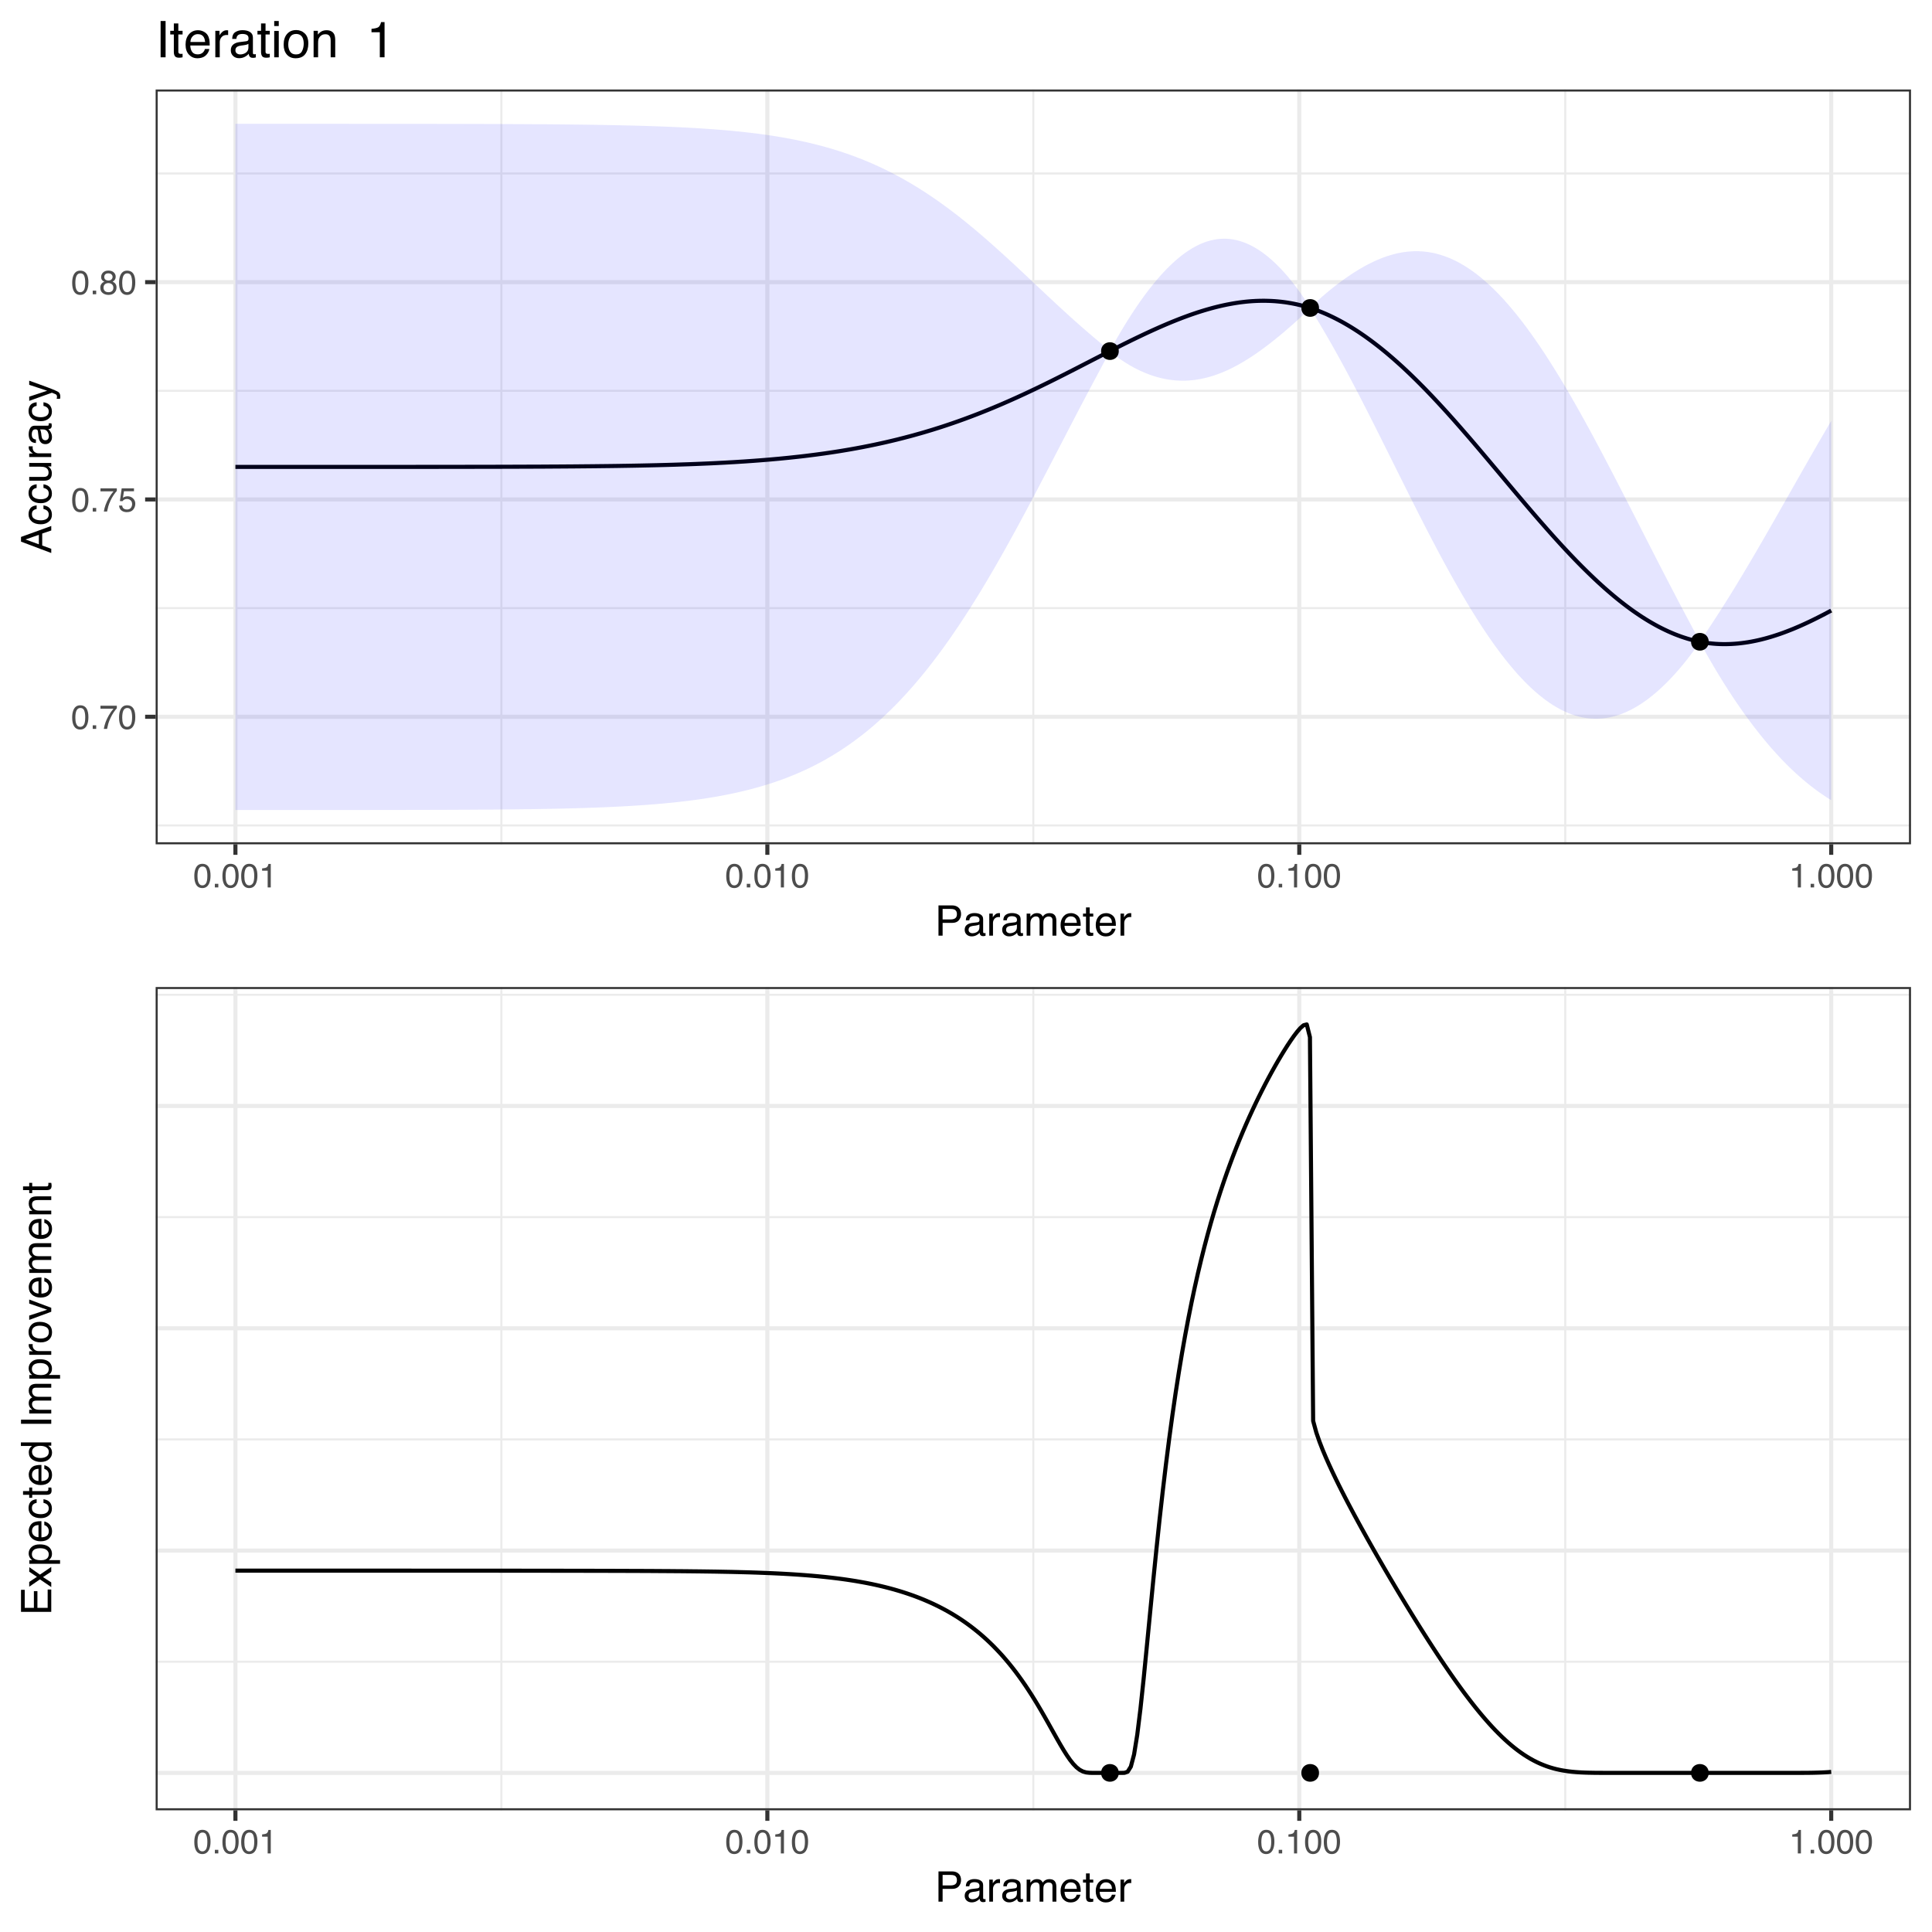 <?xml version="1.0" encoding="UTF-8"?>
<svg xmlns="http://www.w3.org/2000/svg" xmlns:xlink="http://www.w3.org/1999/xlink" width="504pt" height="504pt" viewBox="0 0 504 504" version="1.1">
<defs>
<g>
<symbol overflow="visible" id="glyph0-0">
<path style="stroke:none;" d="M 0.281 0 L 0.281 -6.312 L 5.297 -6.312 L 5.297 0 Z M 4.5 -0.797 L 4.5 -5.516 L 1.078 -5.516 L 1.078 -0.797 Z M 4.5 -0.797 "/>
</symbol>
<symbol overflow="visible" id="glyph0-1">
<path style="stroke:none;" d="M 2.375 -6.156 C 3.176 -6.156 3.754 -5.828 4.109 -5.172 C 4.379 -4.66 4.516 -3.961 4.516 -3.078 C 4.516 -2.242 4.391 -1.555 4.141 -1.016 C 3.785 -0.223 3.195 0.172 2.375 0.172 C 1.633 0.172 1.082 -0.148 0.719 -0.797 C 0.426 -1.328 0.281 -2.047 0.281 -2.953 C 0.281 -3.648 0.367 -4.25 0.547 -4.75 C 0.879 -5.688 1.488 -6.156 2.375 -6.156 Z M 2.375 -0.531 C 2.77 -0.531 3.086 -0.707 3.328 -1.062 C 3.566 -1.426 3.688 -2.086 3.688 -3.047 C 3.688 -3.754 3.598 -4.332 3.422 -4.781 C 3.254 -5.227 2.922 -5.453 2.422 -5.453 C 1.973 -5.453 1.641 -5.238 1.422 -4.812 C 1.211 -4.383 1.109 -3.754 1.109 -2.922 C 1.109 -2.297 1.176 -1.789 1.312 -1.406 C 1.52 -0.82 1.875 -0.531 2.375 -0.531 Z M 2.375 -0.531 "/>
</symbol>
<symbol overflow="visible" id="glyph0-2">
<path style="stroke:none;" d="M 0.75 -0.938 L 1.656 -0.938 L 1.656 0 L 0.75 0 Z M 0.75 -0.938 "/>
</symbol>
<symbol overflow="visible" id="glyph0-3">
<path style="stroke:none;" d="M 4.594 -6.047 L 4.594 -5.375 C 4.395 -5.176 4.129 -4.836 3.797 -4.359 C 3.473 -3.891 3.188 -3.379 2.938 -2.828 C 2.688 -2.297 2.5 -1.812 2.375 -1.375 C 2.289 -1.082 2.18 -0.625 2.047 0 L 1.203 0 C 1.391 -1.176 1.816 -2.344 2.484 -3.5 C 2.879 -4.188 3.289 -4.773 3.719 -5.266 L 0.328 -5.266 L 0.328 -6.047 Z M 4.594 -6.047 "/>
</symbol>
<symbol overflow="visible" id="glyph0-4">
<path style="stroke:none;" d="M 1.094 -1.562 C 1.133 -1.125 1.336 -0.82 1.703 -0.656 C 1.879 -0.57 2.094 -0.531 2.344 -0.531 C 2.801 -0.531 3.141 -0.676 3.359 -0.969 C 3.578 -1.258 3.688 -1.582 3.688 -1.938 C 3.688 -2.363 3.555 -2.691 3.297 -2.922 C 3.035 -3.16 2.719 -3.281 2.344 -3.281 C 2.082 -3.281 1.852 -3.227 1.656 -3.125 C 1.469 -3.02 1.305 -2.879 1.172 -2.703 L 0.5 -2.734 L 0.969 -6.047 L 4.172 -6.047 L 4.172 -5.297 L 1.562 -5.297 L 1.297 -3.594 C 1.43 -3.695 1.566 -3.773 1.703 -3.828 C 1.93 -3.93 2.195 -3.984 2.5 -3.984 C 3.062 -3.984 3.535 -3.801 3.922 -3.438 C 4.316 -3.07 4.516 -2.609 4.516 -2.047 C 4.516 -1.461 4.332 -0.945 3.969 -0.5 C 3.613 -0.062 3.047 0.156 2.266 0.156 C 1.754 0.156 1.305 0.016 0.922 -0.266 C 0.547 -0.547 0.332 -0.977 0.281 -1.562 Z M 1.094 -1.562 "/>
</symbol>
<symbol overflow="visible" id="glyph0-5">
<path style="stroke:none;" d="M 2.391 -3.578 C 2.734 -3.578 3 -3.672 3.188 -3.859 C 3.383 -4.047 3.484 -4.273 3.484 -4.547 C 3.484 -4.773 3.391 -4.984 3.203 -5.172 C 3.016 -5.359 2.734 -5.453 2.359 -5.453 C 1.992 -5.453 1.727 -5.359 1.562 -5.172 C 1.395 -4.984 1.312 -4.758 1.312 -4.5 C 1.312 -4.207 1.414 -3.977 1.625 -3.812 C 1.844 -3.656 2.098 -3.578 2.391 -3.578 Z M 2.438 -0.531 C 2.801 -0.531 3.098 -0.625 3.328 -0.812 C 3.566 -1.008 3.688 -1.301 3.688 -1.688 C 3.688 -2.082 3.562 -2.383 3.312 -2.594 C 3.07 -2.801 2.766 -2.906 2.391 -2.906 C 2.016 -2.906 1.707 -2.797 1.469 -2.578 C 1.238 -2.367 1.125 -2.078 1.125 -1.703 C 1.125 -1.391 1.227 -1.113 1.438 -0.875 C 1.656 -0.645 1.988 -0.531 2.438 -0.531 Z M 1.344 -3.281 C 1.125 -3.375 0.957 -3.477 0.844 -3.594 C 0.613 -3.82 0.5 -4.125 0.5 -4.5 C 0.5 -4.957 0.664 -5.348 1 -5.672 C 1.332 -6.004 1.801 -6.172 2.406 -6.172 C 3 -6.172 3.461 -6.016 3.797 -5.703 C 4.129 -5.391 4.297 -5.023 4.297 -4.609 C 4.297 -4.223 4.195 -3.914 4 -3.688 C 3.895 -3.551 3.727 -3.414 3.5 -3.281 C 3.758 -3.164 3.961 -3.031 4.109 -2.875 C 4.379 -2.594 4.516 -2.223 4.516 -1.766 C 4.516 -1.223 4.332 -0.766 3.969 -0.391 C 3.602 -0.016 3.086 0.172 2.422 0.172 C 1.828 0.172 1.32 0.008 0.906 -0.312 C 0.488 -0.633 0.281 -1.109 0.281 -1.734 C 0.281 -2.086 0.367 -2.395 0.547 -2.656 C 0.723 -2.926 0.988 -3.133 1.344 -3.281 Z M 1.344 -3.281 "/>
</symbol>
<symbol overflow="visible" id="glyph0-6">
<path style="stroke:none;" d="M 0.844 -4.359 L 0.844 -4.953 C 1.395 -5.004 1.781 -5.094 2 -5.219 C 2.227 -5.344 2.395 -5.645 2.5 -6.125 L 3.109 -6.125 L 3.109 0 L 2.297 0 L 2.297 -4.359 Z M 0.844 -4.359 "/>
</symbol>
<symbol overflow="visible" id="glyph1-0">
<path style="stroke:none;" d="M 0.359 0 L 0.359 -7.891 L 6.625 -7.891 L 6.625 0 Z M 5.625 -0.984 L 5.625 -6.906 L 1.344 -6.906 L 1.344 -0.984 Z M 5.625 -0.984 "/>
</symbol>
<symbol overflow="visible" id="glyph1-1">
<path style="stroke:none;" d="M 0.938 -7.891 L 4.484 -7.891 C 5.191 -7.891 5.758 -7.691 6.188 -7.297 C 6.613 -6.898 6.828 -6.344 6.828 -5.625 C 6.828 -5.008 6.633 -4.473 6.25 -4.016 C 5.875 -3.555 5.285 -3.328 4.484 -3.328 L 2.016 -3.328 L 2.016 0 L 0.938 0 Z M 5.75 -5.625 C 5.75 -6.207 5.535 -6.602 5.109 -6.812 C 4.867 -6.914 4.547 -6.969 4.141 -6.969 L 2.016 -6.969 L 2.016 -4.234 L 4.141 -4.234 C 4.617 -4.234 5.004 -4.332 5.297 -4.531 C 5.598 -4.738 5.75 -5.102 5.75 -5.625 Z M 5.75 -5.625 "/>
</symbol>
<symbol overflow="visible" id="glyph1-2">
<path style="stroke:none;" d="M 1.453 -1.531 C 1.453 -1.25 1.551 -1.023 1.75 -0.859 C 1.957 -0.703 2.203 -0.625 2.484 -0.625 C 2.816 -0.625 3.145 -0.703 3.469 -0.859 C 4.008 -1.117 4.281 -1.551 4.281 -2.156 L 4.281 -2.922 C 4.156 -2.848 4 -2.785 3.812 -2.734 C 3.633 -2.691 3.453 -2.656 3.266 -2.625 L 2.688 -2.562 C 2.332 -2.508 2.066 -2.438 1.891 -2.344 C 1.598 -2.164 1.453 -1.895 1.453 -1.531 Z M 3.797 -3.484 C 4.016 -3.516 4.16 -3.609 4.234 -3.766 C 4.273 -3.848 4.297 -3.973 4.297 -4.141 C 4.297 -4.461 4.176 -4.695 3.938 -4.844 C 3.707 -5 3.375 -5.078 2.938 -5.078 C 2.438 -5.078 2.082 -4.941 1.875 -4.672 C 1.75 -4.516 1.672 -4.289 1.641 -4 L 0.734 -4 C 0.754 -4.707 0.984 -5.195 1.422 -5.469 C 1.867 -5.75 2.383 -5.891 2.969 -5.891 C 3.645 -5.891 4.191 -5.758 4.609 -5.5 C 5.035 -5.25 5.25 -4.848 5.25 -4.297 L 5.25 -0.984 C 5.25 -0.891 5.266 -0.812 5.297 -0.75 C 5.336 -0.688 5.426 -0.656 5.562 -0.656 C 5.602 -0.656 5.648 -0.656 5.703 -0.656 C 5.766 -0.664 5.82 -0.676 5.875 -0.688 L 5.875 0.031 C 5.727 0.07 5.613 0.098 5.531 0.109 C 5.457 0.117 5.352 0.125 5.219 0.125 C 4.883 0.125 4.641 0.004 4.484 -0.234 C 4.41 -0.359 4.359 -0.535 4.328 -0.766 C 4.129 -0.504 3.844 -0.281 3.469 -0.094 C 3.102 0.094 2.695 0.188 2.25 0.188 C 1.719 0.188 1.281 0.023 0.938 -0.297 C 0.602 -0.617 0.438 -1.023 0.438 -1.516 C 0.438 -2.047 0.602 -2.457 0.938 -2.75 C 1.27 -3.039 1.707 -3.223 2.25 -3.297 Z M 2.984 -5.891 Z M 2.984 -5.891 "/>
</symbol>
<symbol overflow="visible" id="glyph1-3">
<path style="stroke:none;" d="M 0.734 -5.75 L 1.656 -5.75 L 1.656 -4.766 C 1.727 -4.953 1.91 -5.18 2.203 -5.453 C 2.492 -5.734 2.832 -5.875 3.219 -5.875 C 3.238 -5.875 3.27 -5.875 3.312 -5.875 C 3.352 -5.875 3.426 -5.867 3.531 -5.859 L 3.531 -4.828 C 3.477 -4.836 3.426 -4.844 3.375 -4.844 C 3.32 -4.852 3.27 -4.859 3.219 -4.859 C 2.727 -4.859 2.352 -4.703 2.094 -4.391 C 1.832 -4.078 1.703 -3.719 1.703 -3.312 L 1.703 0 L 0.734 0 Z M 0.734 -5.75 "/>
</symbol>
<symbol overflow="visible" id="glyph1-4">
<path style="stroke:none;" d="M 0.703 -5.75 L 1.672 -5.75 L 1.672 -4.938 C 1.898 -5.219 2.102 -5.422 2.281 -5.547 C 2.602 -5.766 2.969 -5.875 3.375 -5.875 C 3.832 -5.875 4.203 -5.766 4.484 -5.547 C 4.641 -5.41 4.781 -5.219 4.906 -4.969 C 5.125 -5.281 5.379 -5.508 5.672 -5.656 C 5.961 -5.801 6.285 -5.875 6.641 -5.875 C 7.41 -5.875 7.938 -5.598 8.219 -5.047 C 8.375 -4.742 8.453 -4.336 8.453 -3.828 L 8.453 0 L 7.438 0 L 7.438 -4 C 7.438 -4.383 7.344 -4.645 7.156 -4.781 C 6.969 -4.926 6.734 -5 6.453 -5 C 6.078 -5 5.75 -4.867 5.469 -4.609 C 5.195 -4.359 5.062 -3.938 5.062 -3.344 L 5.062 0 L 4.078 0 L 4.078 -3.75 C 4.078 -4.145 4.031 -4.43 3.938 -4.609 C 3.789 -4.879 3.52 -5.016 3.125 -5.016 C 2.758 -5.016 2.426 -4.867 2.125 -4.578 C 1.82 -4.297 1.672 -3.785 1.672 -3.047 L 1.672 0 L 0.703 0 Z M 0.703 -5.75 "/>
</symbol>
<symbol overflow="visible" id="glyph1-5">
<path style="stroke:none;" d="M 3.109 -5.875 C 3.516 -5.875 3.906 -5.781 4.281 -5.594 C 4.664 -5.406 4.961 -5.156 5.172 -4.844 C 5.359 -4.562 5.484 -4.223 5.547 -3.828 C 5.609 -3.566 5.641 -3.145 5.641 -2.562 L 1.422 -2.562 C 1.441 -1.977 1.578 -1.508 1.828 -1.156 C 2.086 -0.812 2.488 -0.641 3.031 -0.641 C 3.539 -0.641 3.945 -0.805 4.25 -1.141 C 4.414 -1.328 4.535 -1.551 4.609 -1.812 L 5.562 -1.812 C 5.531 -1.594 5.441 -1.352 5.297 -1.094 C 5.16 -0.832 5.004 -0.625 4.828 -0.469 C 4.535 -0.176 4.176 0.02 3.75 0.125 C 3.508 0.176 3.242 0.203 2.953 0.203 C 2.234 0.203 1.625 -0.055 1.125 -0.578 C 0.633 -1.098 0.391 -1.828 0.391 -2.766 C 0.391 -3.691 0.641 -4.441 1.141 -5.016 C 1.641 -5.586 2.297 -5.875 3.109 -5.875 Z M 4.641 -3.328 C 4.609 -3.754 4.52 -4.094 4.375 -4.344 C 4.102 -4.801 3.66 -5.031 3.047 -5.031 C 2.598 -5.031 2.223 -4.867 1.922 -4.547 C 1.629 -4.234 1.473 -3.828 1.453 -3.328 Z M 3.016 -5.891 Z M 3.016 -5.891 "/>
</symbol>
<symbol overflow="visible" id="glyph1-6">
<path style="stroke:none;" d="M 0.906 -7.359 L 1.875 -7.359 L 1.875 -5.75 L 2.797 -5.75 L 2.797 -4.969 L 1.875 -4.969 L 1.875 -1.203 C 1.875 -1.004 1.941 -0.875 2.078 -0.812 C 2.16 -0.77 2.285 -0.75 2.453 -0.75 C 2.504 -0.75 2.555 -0.75 2.609 -0.75 C 2.66 -0.75 2.723 -0.754 2.797 -0.766 L 2.797 0 C 2.68 0.031 2.562 0.051 2.438 0.062 C 2.32 0.082 2.195 0.094 2.062 0.094 C 1.613 0.094 1.305 -0.02 1.141 -0.25 C 0.984 -0.488 0.906 -0.789 0.906 -1.156 L 0.906 -4.969 L 0.125 -4.969 L 0.125 -5.75 L 0.906 -5.75 Z M 0.906 -7.359 "/>
</symbol>
<symbol overflow="visible" id="glyph2-0">
<path style="stroke:none;" d="M 0 -0.359 L -7.891 -0.359 L -7.891 -6.625 L 0 -6.625 Z M -0.984 -5.625 L -6.906 -5.625 L -6.906 -1.344 L -0.984 -1.344 Z M -0.984 -5.625 "/>
</symbol>
<symbol overflow="visible" id="glyph2-1">
<path style="stroke:none;" d="M -3.234 -4.891 L -6.719 -3.688 L -3.234 -2.422 Z M -7.891 -3.125 L -7.891 -4.344 L 0 -7.203 L 0 -6.031 L -2.359 -5.234 L -2.359 -2.109 L 0 -1.25 L 0 -0.156 Z M -7.891 -3.688 Z M -7.891 -3.688 "/>
</symbol>
<symbol overflow="visible" id="glyph2-2">
<path style="stroke:none;" d="M -5.922 -2.922 C -5.922 -3.578 -5.758 -4.109 -5.438 -4.516 C -5.125 -4.922 -4.582 -5.164 -3.812 -5.25 L -3.812 -4.297 C -4.164 -4.242 -4.457 -4.113 -4.688 -3.906 C -4.926 -3.707 -5.047 -3.379 -5.047 -2.922 C -5.047 -2.305 -4.75 -1.867 -4.156 -1.609 C -3.758 -1.43 -3.273 -1.344 -2.703 -1.344 C -2.129 -1.344 -1.645 -1.461 -1.25 -1.703 C -0.852 -1.953 -0.656 -2.336 -0.656 -2.859 C -0.656 -3.266 -0.773 -3.582 -1.016 -3.812 C -1.266 -4.051 -1.602 -4.211 -2.031 -4.297 L -2.031 -5.25 C -1.27 -5.133 -0.711 -4.863 -0.359 -4.438 C -0.004 -4.008 0.172 -3.457 0.172 -2.781 C 0.172 -2.031 -0.102 -1.43 -0.656 -0.984 C -1.207 -0.535 -1.895 -0.312 -2.719 -0.312 C -3.727 -0.312 -4.516 -0.555 -5.078 -1.047 C -5.641 -1.535 -5.922 -2.16 -5.922 -2.922 Z M -5.891 -2.781 Z M -5.891 -2.781 "/>
</symbol>
<symbol overflow="visible" id="glyph2-3">
<path style="stroke:none;" d="M -5.75 -1.672 L -1.938 -1.672 C -1.645 -1.672 -1.406 -1.719 -1.219 -1.812 C -0.875 -1.988 -0.703 -2.312 -0.703 -2.781 C -0.703 -3.445 -1 -3.906 -1.594 -4.156 C -1.914 -4.281 -2.359 -4.344 -2.922 -4.344 L -5.75 -4.344 L -5.75 -5.312 L 0 -5.312 L 0 -4.406 L -0.844 -4.422 C -0.625 -4.297 -0.441 -4.141 -0.297 -3.953 C 0.004 -3.578 0.156 -3.129 0.156 -2.609 C 0.156 -1.785 -0.117 -1.223 -0.672 -0.922 C -0.961 -0.766 -1.352 -0.688 -1.844 -0.688 L -5.75 -0.688 Z M -5.891 -3 Z M -5.891 -3 "/>
</symbol>
<symbol overflow="visible" id="glyph2-4">
<path style="stroke:none;" d="M -5.75 -0.734 L -5.75 -1.656 L -4.766 -1.656 C -4.953 -1.727 -5.18 -1.91 -5.453 -2.203 C -5.734 -2.492 -5.875 -2.832 -5.875 -3.219 C -5.875 -3.238 -5.875 -3.27 -5.875 -3.312 C -5.875 -3.352 -5.867 -3.426 -5.859 -3.531 L -4.828 -3.531 C -4.836 -3.477 -4.844 -3.426 -4.844 -3.375 C -4.852 -3.32 -4.859 -3.27 -4.859 -3.219 C -4.859 -2.727 -4.703 -2.352 -4.391 -2.094 C -4.078 -1.832 -3.719 -1.703 -3.312 -1.703 L 0 -1.703 L 0 -0.734 Z M -5.75 -0.734 "/>
</symbol>
<symbol overflow="visible" id="glyph2-5">
<path style="stroke:none;" d="M -1.531 -1.453 C -1.25 -1.453 -1.023 -1.551 -0.859 -1.75 C -0.703 -1.957 -0.625 -2.203 -0.625 -2.484 C -0.625 -2.816 -0.703 -3.145 -0.859 -3.469 C -1.117 -4.008 -1.551 -4.281 -2.156 -4.281 L -2.922 -4.281 C -2.848 -4.156 -2.785 -4 -2.734 -3.812 C -2.691 -3.633 -2.656 -3.453 -2.625 -3.266 L -2.562 -2.688 C -2.508 -2.332 -2.438 -2.066 -2.344 -1.891 C -2.164 -1.598 -1.895 -1.453 -1.531 -1.453 Z M -3.484 -3.797 C -3.516 -4.016 -3.609 -4.16 -3.766 -4.234 C -3.848 -4.273 -3.973 -4.297 -4.141 -4.297 C -4.461 -4.297 -4.695 -4.176 -4.844 -3.938 C -5 -3.707 -5.078 -3.375 -5.078 -2.938 C -5.078 -2.438 -4.941 -2.082 -4.672 -1.875 C -4.516 -1.75 -4.289 -1.672 -4 -1.641 L -4 -0.734 C -4.707 -0.754 -5.195 -0.984 -5.469 -1.422 C -5.75 -1.867 -5.891 -2.383 -5.891 -2.969 C -5.891 -3.645 -5.758 -4.191 -5.5 -4.609 C -5.25 -5.035 -4.848 -5.25 -4.297 -5.25 L -0.984 -5.25 C -0.891 -5.25 -0.812 -5.266 -0.75 -5.297 C -0.688 -5.336 -0.656 -5.426 -0.656 -5.562 C -0.656 -5.602 -0.656 -5.648 -0.656 -5.703 C -0.664 -5.766 -0.676 -5.82 -0.688 -5.875 L 0.031 -5.875 C 0.07 -5.727 0.098 -5.613 0.109 -5.531 C 0.117 -5.457 0.125 -5.352 0.125 -5.219 C 0.125 -4.883 0.004 -4.641 -0.234 -4.484 C -0.359 -4.41 -0.535 -4.359 -0.766 -4.328 C -0.504 -4.129 -0.281 -3.844 -0.094 -3.469 C 0.094 -3.102 0.188 -2.695 0.188 -2.25 C 0.188 -1.719 0.023 -1.281 -0.297 -0.938 C -0.617 -0.602 -1.023 -0.438 -1.516 -0.438 C -2.047 -0.438 -2.457 -0.602 -2.75 -0.938 C -3.039 -1.27 -3.223 -1.707 -3.297 -2.25 Z M -5.891 -2.984 Z M -5.891 -2.984 "/>
</symbol>
<symbol overflow="visible" id="glyph2-6">
<path style="stroke:none;" d="M -5.75 -4.297 L -5.75 -5.375 C -5.383 -5.238 -4.547 -4.938 -3.234 -4.469 C -2.242 -4.113 -1.438 -3.816 -0.812 -3.578 C 0.656 -3.023 1.551 -2.633 1.875 -2.406 C 2.195 -2.176 2.359 -1.781 2.359 -1.219 C 2.359 -1.082 2.352 -0.977 2.344 -0.906 C 2.332 -0.832 2.312 -0.742 2.281 -0.641 L 1.406 -0.641 C 1.445 -0.805 1.473 -0.926 1.484 -1 C 1.492 -1.07 1.5 -1.141 1.5 -1.203 C 1.5 -1.379 1.469 -1.508 1.406 -1.594 C 1.352 -1.676 1.285 -1.75 1.203 -1.812 C 1.172 -1.82 1.02 -1.883 0.75 -2 C 0.488 -2.113 0.297 -2.191 0.172 -2.234 L -5.75 -0.109 L -5.75 -1.203 L -1.062 -2.75 Z M -5.891 -2.75 Z M -5.891 -2.75 "/>
</symbol>
<symbol overflow="visible" id="glyph2-7">
<path style="stroke:none;" d="M -7.891 -0.938 L -7.891 -6.688 L -6.922 -6.688 L -6.922 -1.984 L -4.531 -1.984 L -4.531 -6.344 L -3.609 -6.344 L -3.609 -1.984 L -0.938 -1.984 L -0.938 -6.766 L 0 -6.766 L 0 -0.938 Z M -7.891 -3.859 Z M -7.891 -3.859 "/>
</symbol>
<symbol overflow="visible" id="glyph2-8">
<path style="stroke:none;" d="M -5.75 -0.156 L -5.75 -1.406 L -3.734 -2.734 L -5.75 -4.078 L -5.719 -5.25 L -2.953 -3.312 L 0 -5.328 L 0 -4.094 L -2.156 -2.672 L 0 -1.281 L 0 -0.062 L -2.953 -2.078 Z M -5.75 -0.156 "/>
</symbol>
<symbol overflow="visible" id="glyph2-9">
<path style="stroke:none;" d="M -0.656 -3.141 C -0.656 -3.586 -0.844 -3.957 -1.219 -4.25 C -1.594 -4.551 -2.156 -4.703 -2.906 -4.703 C -3.363 -4.703 -3.758 -4.641 -4.094 -4.516 C -4.727 -4.266 -5.047 -3.805 -5.047 -3.141 C -5.047 -2.461 -4.711 -2.004 -4.047 -1.766 C -3.68 -1.629 -3.223 -1.562 -2.672 -1.562 C -2.234 -1.562 -1.859 -1.629 -1.547 -1.766 C -0.953 -2.016 -0.656 -2.473 -0.656 -3.141 Z M -5.719 -0.641 L -5.719 -1.578 L -4.969 -1.578 C -5.227 -1.766 -5.426 -1.973 -5.562 -2.203 C -5.781 -2.535 -5.891 -2.922 -5.891 -3.359 C -5.891 -4.004 -5.641 -4.555 -5.141 -5.016 C -4.641 -5.473 -3.926 -5.703 -3 -5.703 C -1.75 -5.703 -0.852 -5.375 -0.312 -4.719 C 0.02 -4.301 0.188 -3.816 0.188 -3.266 C 0.188 -2.828 0.094 -2.461 -0.094 -2.172 C -0.195 -2.004 -0.379 -1.812 -0.641 -1.594 L 2.297 -1.594 L 2.297 -0.641 Z M -5.719 -0.641 "/>
</symbol>
<symbol overflow="visible" id="glyph2-10">
<path style="stroke:none;" d="M -5.875 -3.109 C -5.875 -3.516 -5.781 -3.906 -5.594 -4.281 C -5.406 -4.664 -5.156 -4.961 -4.844 -5.172 C -4.562 -5.359 -4.223 -5.484 -3.828 -5.547 C -3.566 -5.609 -3.145 -5.641 -2.562 -5.641 L -2.562 -1.422 C -1.977 -1.441 -1.508 -1.578 -1.156 -1.828 C -0.812 -2.086 -0.641 -2.488 -0.641 -3.031 C -0.641 -3.539 -0.805 -3.945 -1.141 -4.25 C -1.328 -4.414 -1.551 -4.535 -1.812 -4.609 L -1.812 -5.562 C -1.594 -5.531 -1.352 -5.441 -1.094 -5.297 C -0.832 -5.16 -0.625 -5.004 -0.469 -4.828 C -0.176 -4.535 0.02 -4.176 0.125 -3.75 C 0.176 -3.508 0.203 -3.242 0.203 -2.953 C 0.203 -2.234 -0.055 -1.625 -0.578 -1.125 C -1.098 -0.633 -1.828 -0.391 -2.766 -0.391 C -3.691 -0.391 -4.441 -0.641 -5.016 -1.141 C -5.586 -1.641 -5.875 -2.297 -5.875 -3.109 Z M -3.328 -4.641 C -3.754 -4.609 -4.094 -4.52 -4.344 -4.375 C -4.801 -4.102 -5.031 -3.66 -5.031 -3.047 C -5.031 -2.598 -4.867 -2.223 -4.547 -1.922 C -4.234 -1.629 -3.828 -1.473 -3.328 -1.453 Z M -5.891 -3.016 Z M -5.891 -3.016 "/>
</symbol>
<symbol overflow="visible" id="glyph2-11">
<path style="stroke:none;" d="M -7.359 -0.906 L -7.359 -1.875 L -5.75 -1.875 L -5.75 -2.797 L -4.969 -2.797 L -4.969 -1.875 L -1.203 -1.875 C -1.004 -1.875 -0.875 -1.941 -0.812 -2.078 C -0.77 -2.16 -0.75 -2.285 -0.75 -2.453 C -0.75 -2.504 -0.75 -2.555 -0.75 -2.609 C -0.75 -2.66 -0.754 -2.723 -0.766 -2.797 L 0 -2.797 C 0.031 -2.68 0.051 -2.562 0.062 -2.438 C 0.082 -2.32 0.094 -2.195 0.094 -2.062 C 0.094 -1.613 -0.02 -1.305 -0.25 -1.141 C -0.488 -0.984 -0.789 -0.906 -1.156 -0.906 L -4.969 -0.906 L -4.969 -0.125 L -5.75 -0.125 L -5.75 -0.906 Z M -7.359 -0.906 "/>
</symbol>
<symbol overflow="visible" id="glyph2-12">
<path style="stroke:none;" d="M -2.812 -1.328 C -2.195 -1.328 -1.68 -1.457 -1.266 -1.719 C -0.848 -1.977 -0.641 -2.395 -0.641 -2.969 C -0.641 -3.414 -0.832 -3.781 -1.219 -4.062 C -1.602 -4.352 -2.156 -4.5 -2.875 -4.5 C -3.602 -4.5 -4.141 -4.348 -4.484 -4.047 C -4.836 -3.754 -5.016 -3.391 -5.016 -2.953 C -5.016 -2.473 -4.828 -2.082 -4.453 -1.781 C -4.078 -1.477 -3.531 -1.328 -2.812 -1.328 Z M -5.859 -2.781 C -5.859 -3.219 -5.766 -3.586 -5.578 -3.891 C -5.473 -4.055 -5.285 -4.25 -5.016 -4.469 L -7.922 -4.469 L -7.922 -5.391 L 0 -5.391 L 0 -4.531 L -0.797 -4.531 C -0.441 -4.301 -0.188 -4.031 -0.031 -3.719 C 0.125 -3.414 0.203 -3.066 0.203 -2.672 C 0.203 -2.023 -0.062 -1.469 -0.594 -1 C -1.133 -0.531 -1.852 -0.297 -2.75 -0.297 C -3.594 -0.297 -4.32 -0.508 -4.938 -0.938 C -5.551 -1.363 -5.859 -1.977 -5.859 -2.781 Z M -5.859 -2.781 "/>
</symbol>
<symbol overflow="visible" id="glyph2-13">
<path style="stroke:none;" d=""/>
</symbol>
<symbol overflow="visible" id="glyph2-14">
<path style="stroke:none;" d="M -7.891 -1.078 L -7.891 -2.156 L 0 -2.156 L 0 -1.078 Z M -7.891 -1.078 "/>
</symbol>
<symbol overflow="visible" id="glyph2-15">
<path style="stroke:none;" d="M -5.75 -0.703 L -5.75 -1.672 L -4.938 -1.672 C -5.219 -1.898 -5.422 -2.102 -5.547 -2.281 C -5.766 -2.602 -5.875 -2.969 -5.875 -3.375 C -5.875 -3.832 -5.766 -4.203 -5.547 -4.484 C -5.41 -4.641 -5.219 -4.781 -4.969 -4.906 C -5.281 -5.125 -5.508 -5.379 -5.656 -5.672 C -5.801 -5.961 -5.875 -6.285 -5.875 -6.641 C -5.875 -7.41 -5.598 -7.938 -5.047 -8.219 C -4.742 -8.375 -4.336 -8.453 -3.828 -8.453 L 0 -8.453 L 0 -7.438 L -4 -7.438 C -4.383 -7.438 -4.645 -7.344 -4.781 -7.156 C -4.926 -6.969 -5 -6.734 -5 -6.453 C -5 -6.078 -4.867 -5.75 -4.609 -5.469 C -4.359 -5.195 -3.938 -5.062 -3.344 -5.062 L 0 -5.062 L 0 -4.078 L -3.75 -4.078 C -4.145 -4.078 -4.43 -4.031 -4.609 -3.938 C -4.879 -3.789 -5.016 -3.52 -5.016 -3.125 C -5.016 -2.758 -4.867 -2.426 -4.578 -2.125 C -4.297 -1.82 -3.785 -1.672 -3.047 -1.672 L 0 -1.672 L 0 -0.703 Z M -5.75 -0.703 "/>
</symbol>
<symbol overflow="visible" id="glyph2-16">
<path style="stroke:none;" d="M -0.625 -2.984 C -0.625 -3.629 -0.863 -4.07 -1.344 -4.312 C -1.832 -4.551 -2.375 -4.672 -2.969 -4.672 C -3.508 -4.672 -3.945 -4.582 -4.281 -4.406 C -4.812 -4.133 -5.078 -3.664 -5.078 -3 C -5.078 -2.406 -4.848 -1.973 -4.391 -1.703 C -3.941 -1.441 -3.398 -1.312 -2.766 -1.312 C -2.148 -1.312 -1.641 -1.441 -1.234 -1.703 C -0.828 -1.973 -0.625 -2.398 -0.625 -2.984 Z M -5.922 -3.031 C -5.922 -3.77 -5.672 -4.395 -5.172 -4.906 C -4.68 -5.414 -3.957 -5.672 -3 -5.672 C -2.07 -5.672 -1.305 -5.445 -0.703 -5 C -0.098 -4.551 0.203 -3.852 0.203 -2.906 C 0.203 -2.113 -0.062 -1.484 -0.594 -1.016 C -1.125 -0.547 -1.844 -0.312 -2.75 -0.312 C -3.719 -0.312 -4.488 -0.555 -5.062 -1.047 C -5.633 -1.535 -5.922 -2.195 -5.922 -3.031 Z M -5.891 -3 Z M -5.891 -3 "/>
</symbol>
<symbol overflow="visible" id="glyph2-17">
<path style="stroke:none;" d="M -5.75 -1.188 L -1.062 -2.719 L -5.75 -4.328 L -5.75 -5.375 L 0 -3.219 L 0 -2.188 L -5.75 -0.062 Z M -5.75 -1.188 "/>
</symbol>
<symbol overflow="visible" id="glyph2-18">
<path style="stroke:none;" d="M -5.75 -0.703 L -5.75 -1.625 L -4.938 -1.625 C -5.27 -1.895 -5.508 -2.18 -5.656 -2.484 C -5.801 -2.797 -5.875 -3.133 -5.875 -3.5 C -5.875 -4.32 -5.594 -4.875 -5.031 -5.156 C -4.719 -5.312 -4.27 -5.391 -3.688 -5.391 L 0 -5.391 L 0 -4.422 L -3.625 -4.422 C -3.977 -4.422 -4.258 -4.367 -4.469 -4.266 C -4.832 -4.086 -5.016 -3.773 -5.016 -3.328 C -5.016 -3.098 -4.988 -2.91 -4.938 -2.766 C -4.863 -2.492 -4.707 -2.258 -4.469 -2.062 C -4.281 -1.906 -4.082 -1.801 -3.875 -1.75 C -3.676 -1.695 -3.391 -1.672 -3.016 -1.672 L 0 -1.672 L 0 -0.703 Z M -5.891 -2.984 Z M -5.891 -2.984 "/>
</symbol>
<symbol overflow="visible" id="glyph3-0">
<path style="stroke:none;" d="M 0.422 0 L 0.422 -9.469 L 7.938 -9.469 L 7.938 0 Z M 6.75 -1.188 L 6.75 -8.281 L 1.609 -8.281 L 1.609 -1.188 Z M 6.75 -1.188 "/>
</symbol>
<symbol overflow="visible" id="glyph3-1">
<path style="stroke:none;" d="M 1.297 -9.469 L 2.594 -9.469 L 2.594 0 L 1.297 0 Z M 1.297 -9.469 "/>
</symbol>
<symbol overflow="visible" id="glyph3-2">
<path style="stroke:none;" d="M 1.078 -8.828 L 2.25 -8.828 L 2.25 -6.906 L 3.359 -6.906 L 3.359 -5.953 L 2.25 -5.953 L 2.25 -1.453 C 2.25 -1.211 2.332 -1.051 2.5 -0.969 C 2.594 -0.914 2.742 -0.891 2.953 -0.891 C 3.004 -0.891 3.062 -0.891 3.125 -0.891 C 3.195 -0.898 3.273 -0.91 3.359 -0.922 L 3.359 0 C 3.223 0.039 3.082 0.066 2.938 0.078 C 2.801 0.098 2.645 0.109 2.469 0.109 C 1.926 0.109 1.555 -0.023 1.359 -0.297 C 1.172 -0.578 1.078 -0.941 1.078 -1.391 L 1.078 -5.953 L 0.141 -5.953 L 0.141 -6.906 L 1.078 -6.906 Z M 1.078 -8.828 "/>
</symbol>
<symbol overflow="visible" id="glyph3-3">
<path style="stroke:none;" d="M 3.719 -7.062 C 4.219 -7.062 4.695 -6.945 5.156 -6.719 C 5.613 -6.488 5.961 -6.191 6.203 -5.828 C 6.43 -5.473 6.586 -5.066 6.672 -4.609 C 6.734 -4.285 6.766 -3.773 6.766 -3.078 L 1.703 -3.078 C 1.723 -2.379 1.891 -1.816 2.203 -1.391 C 2.516 -0.973 2.992 -0.766 3.641 -0.766 C 4.242 -0.766 4.727 -0.961 5.094 -1.359 C 5.301 -1.586 5.445 -1.859 5.531 -2.172 L 6.672 -2.172 C 6.641 -1.91 6.539 -1.625 6.375 -1.312 C 6.207 -1 6.016 -0.742 5.797 -0.547 C 5.453 -0.203 5.02 0.023 4.5 0.141 C 4.219 0.211 3.898 0.25 3.547 0.25 C 2.68 0.25 1.953 -0.062 1.359 -0.688 C 0.766 -1.312 0.469 -2.188 0.469 -3.312 C 0.469 -4.426 0.766 -5.328 1.359 -6.016 C 1.961 -6.711 2.75 -7.062 3.719 -7.062 Z M 5.578 -4 C 5.523 -4.5 5.414 -4.898 5.25 -5.203 C 4.926 -5.766 4.395 -6.047 3.656 -6.047 C 3.125 -6.047 2.676 -5.852 2.312 -5.469 C 1.945 -5.082 1.754 -4.594 1.734 -4 Z M 3.609 -7.078 Z M 3.609 -7.078 "/>
</symbol>
<symbol overflow="visible" id="glyph3-4">
<path style="stroke:none;" d="M 0.891 -6.906 L 1.984 -6.906 L 1.984 -5.719 C 2.078 -5.945 2.297 -6.227 2.641 -6.562 C 2.992 -6.895 3.406 -7.062 3.875 -7.062 C 3.895 -7.062 3.93 -7.055 3.984 -7.047 C 4.035 -7.047 4.117 -7.039 4.234 -7.031 L 4.234 -5.797 C 4.172 -5.816 4.109 -5.828 4.047 -5.828 C 3.992 -5.828 3.93 -5.828 3.859 -5.828 C 3.273 -5.828 2.828 -5.641 2.516 -5.266 C 2.203 -4.891 2.047 -4.457 2.047 -3.969 L 2.047 0 L 0.891 0 Z M 0.891 -6.906 "/>
</symbol>
<symbol overflow="visible" id="glyph3-5">
<path style="stroke:none;" d="M 1.734 -1.844 C 1.734 -1.5 1.852 -1.227 2.094 -1.031 C 2.344 -0.844 2.641 -0.75 2.984 -0.75 C 3.391 -0.75 3.785 -0.844 4.172 -1.031 C 4.805 -1.352 5.125 -1.867 5.125 -2.578 L 5.125 -3.516 C 4.988 -3.422 4.805 -3.344 4.578 -3.281 C 4.359 -3.227 4.141 -3.188 3.922 -3.156 L 3.219 -3.062 C 2.801 -3.008 2.488 -2.922 2.281 -2.797 C 1.914 -2.598 1.734 -2.281 1.734 -1.844 Z M 4.547 -4.188 C 4.816 -4.219 5 -4.328 5.094 -4.516 C 5.133 -4.617 5.156 -4.77 5.156 -4.969 C 5.156 -5.363 5.016 -5.648 4.734 -5.828 C 4.453 -6.004 4.051 -6.094 3.531 -6.094 C 2.926 -6.094 2.5 -5.93 2.25 -5.609 C 2.102 -5.422 2.008 -5.148 1.969 -4.797 L 0.891 -4.797 C 0.91 -5.648 1.188 -6.242 1.719 -6.578 C 2.25 -6.91 2.863 -7.078 3.562 -7.078 C 4.375 -7.078 5.031 -6.922 5.531 -6.609 C 6.039 -6.297 6.297 -5.812 6.297 -5.156 L 6.297 -1.188 C 6.297 -1.062 6.316 -0.961 6.359 -0.891 C 6.41 -0.816 6.516 -0.781 6.672 -0.781 C 6.723 -0.781 6.781 -0.785 6.844 -0.797 C 6.914 -0.805 6.988 -0.816 7.062 -0.828 L 7.062 0.031 C 6.875 0.082 6.734 0.113 6.641 0.125 C 6.547 0.133 6.422 0.141 6.266 0.141 C 5.859 0.141 5.566 0 5.391 -0.281 C 5.297 -0.426 5.227 -0.641 5.188 -0.922 C 4.945 -0.609 4.602 -0.336 4.156 -0.109 C 3.719 0.117 3.234 0.234 2.703 0.234 C 2.066 0.234 1.547 0.039 1.141 -0.344 C 0.734 -0.738 0.531 -1.227 0.531 -1.812 C 0.531 -2.445 0.727 -2.941 1.125 -3.297 C 1.531 -3.648 2.055 -3.867 2.703 -3.953 Z M 3.594 -7.078 Z M 3.594 -7.078 "/>
</symbol>
<symbol overflow="visible" id="glyph3-6">
<path style="stroke:none;" d="M 0.844 -6.875 L 2.031 -6.875 L 2.031 0 L 0.844 0 Z M 0.844 -9.469 L 2.031 -9.469 L 2.031 -8.156 L 0.844 -8.156 Z M 0.844 -9.469 "/>
</symbol>
<symbol overflow="visible" id="glyph3-7">
<path style="stroke:none;" d="M 3.594 -0.75 C 4.363 -0.75 4.891 -1.039 5.172 -1.625 C 5.461 -2.207 5.609 -2.852 5.609 -3.562 C 5.609 -4.207 5.504 -4.734 5.297 -5.141 C 4.961 -5.773 4.398 -6.094 3.609 -6.094 C 2.898 -6.094 2.383 -5.82 2.062 -5.281 C 1.738 -4.738 1.578 -4.082 1.578 -3.312 C 1.578 -2.582 1.738 -1.973 2.062 -1.484 C 2.383 -0.992 2.895 -0.75 3.594 -0.75 Z M 3.641 -7.109 C 4.523 -7.109 5.273 -6.812 5.891 -6.219 C 6.504 -5.625 6.812 -4.75 6.812 -3.594 C 6.812 -2.477 6.539 -1.555 6 -0.828 C 5.457 -0.109 4.617 0.25 3.484 0.25 C 2.535 0.25 1.781 -0.066 1.219 -0.703 C 0.656 -1.348 0.375 -2.211 0.375 -3.297 C 0.375 -4.461 0.664 -5.391 1.25 -6.078 C 1.844 -6.766 2.641 -7.109 3.641 -7.109 Z M 3.594 -7.078 Z M 3.594 -7.078 "/>
</symbol>
<symbol overflow="visible" id="glyph3-8">
<path style="stroke:none;" d="M 0.844 -6.906 L 1.953 -6.906 L 1.953 -5.922 C 2.273 -6.328 2.617 -6.617 2.984 -6.797 C 3.359 -6.973 3.766 -7.062 4.203 -7.062 C 5.18 -7.062 5.848 -6.719 6.203 -6.031 C 6.391 -5.656 6.484 -5.117 6.484 -4.422 L 6.484 0 L 5.297 0 L 5.297 -4.359 C 5.297 -4.773 5.234 -5.113 5.109 -5.375 C 4.898 -5.801 4.523 -6.016 3.984 -6.016 C 3.711 -6.016 3.488 -5.988 3.312 -5.938 C 3 -5.844 2.719 -5.648 2.469 -5.359 C 2.281 -5.129 2.156 -4.895 2.094 -4.656 C 2.039 -4.414 2.016 -4.066 2.016 -3.609 L 2.016 0 L 0.844 0 Z M 3.578 -7.078 Z M 3.578 -7.078 "/>
</symbol>
<symbol overflow="visible" id="glyph3-9">
<path style="stroke:none;" d=""/>
</symbol>
<symbol overflow="visible" id="glyph3-10">
<path style="stroke:none;" d="M 1.266 -6.531 L 1.266 -7.422 C 2.098 -7.504 2.68 -7.641 3.016 -7.828 C 3.348 -8.023 3.598 -8.477 3.766 -9.188 L 4.672 -9.188 L 4.672 0 L 3.438 0 L 3.438 -6.531 Z M 1.266 -6.531 "/>
</symbol>
</g>
<clipPath id="clip1">
  <path d="M 40.602 215 L 498.523 215 L 498.523 216 L 40.602 216 Z M 40.602 215 "/>
</clipPath>
<clipPath id="clip2">
  <path d="M 40.602 158 L 498.523 158 L 498.523 159 L 40.602 159 Z M 40.602 158 "/>
</clipPath>
<clipPath id="clip3">
  <path d="M 40.602 101 L 498.523 101 L 498.523 103 L 40.602 103 Z M 40.602 101 "/>
</clipPath>
<clipPath id="clip4">
  <path d="M 40.602 44 L 498.523 44 L 498.523 46 L 40.602 46 Z M 40.602 44 "/>
</clipPath>
<clipPath id="clip5">
  <path d="M 130 23.348 L 132 23.348 L 132 220.254 L 130 220.254 Z M 130 23.348 "/>
</clipPath>
<clipPath id="clip6">
  <path d="M 269 23.348 L 270 23.348 L 270 220.254 L 269 220.254 Z M 269 23.348 "/>
</clipPath>
<clipPath id="clip7">
  <path d="M 408 23.348 L 409 23.348 L 409 220.254 L 408 220.254 Z M 408 23.348 "/>
</clipPath>
<clipPath id="clip8">
  <path d="M 40.602 186 L 498.523 186 L 498.523 188 L 40.602 188 Z M 40.602 186 "/>
</clipPath>
<clipPath id="clip9">
  <path d="M 40.602 129 L 498.523 129 L 498.523 131 L 40.602 131 Z M 40.602 129 "/>
</clipPath>
<clipPath id="clip10">
  <path d="M 40.602 73 L 498.523 73 L 498.523 75 L 40.602 75 Z M 40.602 73 "/>
</clipPath>
<clipPath id="clip11">
  <path d="M 60 23.348 L 62 23.348 L 62 220.254 L 60 220.254 Z M 60 23.348 "/>
</clipPath>
<clipPath id="clip12">
  <path d="M 199 23.348 L 201 23.348 L 201 220.254 L 199 220.254 Z M 199 23.348 "/>
</clipPath>
<clipPath id="clip13">
  <path d="M 338 23.348 L 340 23.348 L 340 220.254 L 338 220.254 Z M 338 23.348 "/>
</clipPath>
<clipPath id="clip14">
  <path d="M 477 23.348 L 479 23.348 L 479 220.254 L 477 220.254 Z M 477 23.348 "/>
</clipPath>
<clipPath id="clip15">
  <path d="M 40.602 23.348 L 498.523 23.348 L 498.523 220.254 L 40.602 220.254 Z M 40.602 23.348 "/>
</clipPath>
<clipPath id="clip16">
  <path d="M 40.602 433 L 498.523 433 L 498.523 434 L 40.602 434 Z M 40.602 433 "/>
</clipPath>
<clipPath id="clip17">
  <path d="M 40.602 375 L 498.523 375 L 498.523 376 L 40.602 376 Z M 40.602 375 "/>
</clipPath>
<clipPath id="clip18">
  <path d="M 40.602 317 L 498.523 317 L 498.523 318 L 40.602 318 Z M 40.602 317 "/>
</clipPath>
<clipPath id="clip19">
  <path d="M 40.602 259 L 498.523 259 L 498.523 260 L 40.602 260 Z M 40.602 259 "/>
</clipPath>
<clipPath id="clip20">
  <path d="M 130 257.48 L 132 257.48 L 132 472.258 L 130 472.258 Z M 130 257.48 "/>
</clipPath>
<clipPath id="clip21">
  <path d="M 269 257.48 L 270 257.48 L 270 472.258 L 269 472.258 Z M 269 257.48 "/>
</clipPath>
<clipPath id="clip22">
  <path d="M 408 257.48 L 409 257.48 L 409 472.258 L 408 472.258 Z M 408 257.48 "/>
</clipPath>
<clipPath id="clip23">
  <path d="M 40.602 461 L 498.523 461 L 498.523 464 L 40.602 464 Z M 40.602 461 "/>
</clipPath>
<clipPath id="clip24">
  <path d="M 40.602 403 L 498.523 403 L 498.523 406 L 40.602 406 Z M 40.602 403 "/>
</clipPath>
<clipPath id="clip25">
  <path d="M 40.602 345 L 498.523 345 L 498.523 348 L 40.602 348 Z M 40.602 345 "/>
</clipPath>
<clipPath id="clip26">
  <path d="M 40.602 287 L 498.523 287 L 498.523 290 L 40.602 290 Z M 40.602 287 "/>
</clipPath>
<clipPath id="clip27">
  <path d="M 60 257.48 L 62 257.48 L 62 472.258 L 60 472.258 Z M 60 257.48 "/>
</clipPath>
<clipPath id="clip28">
  <path d="M 199 257.48 L 201 257.48 L 201 472.258 L 199 472.258 Z M 199 257.48 "/>
</clipPath>
<clipPath id="clip29">
  <path d="M 338 257.48 L 340 257.48 L 340 472.258 L 338 472.258 Z M 338 257.48 "/>
</clipPath>
<clipPath id="clip30">
  <path d="M 477 257.48 L 479 257.48 L 479 472.258 L 477 472.258 Z M 477 257.48 "/>
</clipPath>
<clipPath id="clip31">
  <path d="M 40.602 257.48 L 498.523 257.48 L 498.523 472.258 L 40.602 472.258 Z M 40.602 257.48 "/>
</clipPath>
</defs>
<g id="surface11">
<rect x="0" y="0" width="504" height="504" style="fill:rgb(100%,100%,100%);fill-opacity:1;stroke:none;"/>
<g clip-path="url(#clip1)" clip-rule="nonzero">
<path style="fill:none;stroke-width:0.533;stroke-linecap:butt;stroke-linejoin:round;stroke:rgb(92.157%,92.157%,92.157%);stroke-opacity:1;stroke-miterlimit:10;" d="M 40.602 215.336 L 498.52 215.336 "/>
</g>
<g clip-path="url(#clip2)" clip-rule="nonzero">
<path style="fill:none;stroke-width:0.533;stroke-linecap:butt;stroke-linejoin:round;stroke:rgb(92.157%,92.157%,92.157%);stroke-opacity:1;stroke-miterlimit:10;" d="M 40.602 158.641 L 498.52 158.641 "/>
</g>
<g clip-path="url(#clip3)" clip-rule="nonzero">
<path style="fill:none;stroke-width:0.533;stroke-linecap:butt;stroke-linejoin:round;stroke:rgb(92.157%,92.157%,92.157%);stroke-opacity:1;stroke-miterlimit:10;" d="M 40.602 101.949 L 498.52 101.949 "/>
</g>
<g clip-path="url(#clip4)" clip-rule="nonzero">
<path style="fill:none;stroke-width:0.533;stroke-linecap:butt;stroke-linejoin:round;stroke:rgb(92.157%,92.157%,92.157%);stroke-opacity:1;stroke-miterlimit:10;" d="M 40.602 45.254 L 498.52 45.254 "/>
</g>
<g clip-path="url(#clip5)" clip-rule="nonzero">
<path style="fill:none;stroke-width:0.533;stroke-linecap:butt;stroke-linejoin:round;stroke:rgb(92.157%,92.157%,92.157%);stroke-opacity:1;stroke-miterlimit:10;" d="M 130.797 220.254 L 130.797 23.348 "/>
</g>
<g clip-path="url(#clip6)" clip-rule="nonzero">
<path style="fill:none;stroke-width:0.533;stroke-linecap:butt;stroke-linejoin:round;stroke:rgb(92.157%,92.157%,92.157%);stroke-opacity:1;stroke-miterlimit:10;" d="M 269.559 220.254 L 269.559 23.348 "/>
</g>
<g clip-path="url(#clip7)" clip-rule="nonzero">
<path style="fill:none;stroke-width:0.533;stroke-linecap:butt;stroke-linejoin:round;stroke:rgb(92.157%,92.157%,92.157%);stroke-opacity:1;stroke-miterlimit:10;" d="M 408.324 220.254 L 408.324 23.348 "/>
</g>
<g clip-path="url(#clip8)" clip-rule="nonzero">
<path style="fill:none;stroke-width:1.067;stroke-linecap:butt;stroke-linejoin:round;stroke:rgb(92.157%,92.157%,92.157%);stroke-opacity:1;stroke-miterlimit:10;" d="M 40.602 186.988 L 498.52 186.988 "/>
</g>
<g clip-path="url(#clip9)" clip-rule="nonzero">
<path style="fill:none;stroke-width:1.067;stroke-linecap:butt;stroke-linejoin:round;stroke:rgb(92.157%,92.157%,92.157%);stroke-opacity:1;stroke-miterlimit:10;" d="M 40.602 130.293 L 498.52 130.293 "/>
</g>
<g clip-path="url(#clip10)" clip-rule="nonzero">
<path style="fill:none;stroke-width:1.067;stroke-linecap:butt;stroke-linejoin:round;stroke:rgb(92.157%,92.157%,92.157%);stroke-opacity:1;stroke-miterlimit:10;" d="M 40.602 73.602 L 498.52 73.602 "/>
</g>
<g clip-path="url(#clip11)" clip-rule="nonzero">
<path style="fill:none;stroke-width:1.067;stroke-linecap:butt;stroke-linejoin:round;stroke:rgb(92.157%,92.157%,92.157%);stroke-opacity:1;stroke-miterlimit:10;" d="M 61.414 220.254 L 61.414 23.348 "/>
</g>
<g clip-path="url(#clip12)" clip-rule="nonzero">
<path style="fill:none;stroke-width:1.067;stroke-linecap:butt;stroke-linejoin:round;stroke:rgb(92.157%,92.157%,92.157%);stroke-opacity:1;stroke-miterlimit:10;" d="M 200.18 220.254 L 200.18 23.348 "/>
</g>
<g clip-path="url(#clip13)" clip-rule="nonzero">
<path style="fill:none;stroke-width:1.067;stroke-linecap:butt;stroke-linejoin:round;stroke:rgb(92.157%,92.157%,92.157%);stroke-opacity:1;stroke-miterlimit:10;" d="M 338.941 220.254 L 338.941 23.348 "/>
</g>
<g clip-path="url(#clip14)" clip-rule="nonzero">
<path style="fill:none;stroke-width:1.067;stroke-linecap:butt;stroke-linejoin:round;stroke:rgb(92.157%,92.157%,92.157%);stroke-opacity:1;stroke-miterlimit:10;" d="M 477.707 220.254 L 477.707 23.348 "/>
</g>
<path style="fill:none;stroke-width:1.067;stroke-linecap:butt;stroke-linejoin:round;stroke:rgb(0%,0%,0%);stroke-opacity:1;stroke-miterlimit:10;" d="M 61.414 121.801 L 98.957 121.801 L 99.789 121.797 L 108.133 121.797 L 108.969 121.793 L 113.973 121.793 L 114.809 121.789 L 117.309 121.789 L 118.145 121.785 L 120.648 121.785 L 121.48 121.781 L 123.148 121.781 L 123.984 121.777 L 125.652 121.777 L 126.484 121.773 L 127.32 121.773 L 128.156 121.77 L 128.988 121.77 L 129.824 121.766 L 130.656 121.766 L 131.492 121.762 L 132.324 121.762 L 133.996 121.754 L 134.828 121.754 L 135.664 121.75 L 136.496 121.746 L 137.332 121.742 L 138.164 121.738 L 139 121.738 L 139.836 121.734 L 140.668 121.73 L 141.504 121.727 L 142.336 121.723 L 143.172 121.715 L 144.004 121.711 L 145.676 121.703 L 146.508 121.695 L 147.344 121.691 L 148.176 121.684 L 149.012 121.68 L 149.844 121.672 L 151.516 121.656 L 152.348 121.648 L 153.184 121.641 L 154.016 121.633 L 154.852 121.625 L 155.684 121.617 L 156.52 121.605 L 157.355 121.598 L 158.188 121.586 L 159.023 121.578 L 159.855 121.566 L 160.691 121.555 L 161.523 121.543 L 162.359 121.527 L 163.191 121.516 L 164.027 121.5 L 164.863 121.488 L 165.695 121.473 L 166.531 121.457 L 167.363 121.441 L 168.199 121.422 L 169.031 121.406 L 170.703 121.367 L 171.535 121.348 L 172.371 121.324 L 173.203 121.305 L 174.039 121.281 L 174.871 121.258 L 175.707 121.234 L 176.543 121.207 L 177.375 121.18 L 178.211 121.152 L 179.043 121.125 L 179.879 121.098 L 180.711 121.066 L 181.547 121.035 L 182.383 121 L 183.215 120.965 L 184.051 120.93 L 184.883 120.895 L 185.719 120.855 L 186.551 120.816 L 188.223 120.73 L 189.055 120.688 L 189.891 120.641 L 190.723 120.594 L 191.559 120.547 L 192.391 120.496 L 193.227 120.441 L 194.062 120.391 L 194.895 120.332 L 195.73 120.273 L 196.562 120.215 L 197.398 120.152 L 198.23 120.09 L 199.066 120.023 L 199.898 119.957 L 200.734 119.887 L 201.57 119.812 L 202.402 119.738 L 203.238 119.664 L 204.07 119.582 L 204.906 119.5 L 205.738 119.418 L 207.41 119.238 L 208.242 119.148 L 209.078 119.055 L 209.91 118.957 L 210.746 118.855 L 211.578 118.75 L 212.414 118.645 L 213.25 118.535 L 214.082 118.422 L 214.918 118.309 L 215.75 118.188 L 216.586 118.066 L 217.418 117.941 L 218.254 117.812 L 219.09 117.68 L 219.922 117.543 L 220.758 117.402 L 221.59 117.262 L 222.426 117.113 L 223.258 116.965 L 224.93 116.652 L 225.762 116.488 L 226.598 116.324 L 227.43 116.152 L 228.266 115.98 L 229.098 115.801 L 230.77 115.434 L 231.602 115.242 L 232.438 115.047 L 233.27 114.848 L 234.105 114.645 L 234.938 114.434 L 235.773 114.223 L 236.605 114.004 L 237.441 113.785 L 238.277 113.559 L 239.109 113.324 L 239.945 113.09 L 240.777 112.852 L 241.613 112.605 L 242.445 112.355 L 243.281 112.102 L 244.117 111.84 L 244.949 111.578 L 245.785 111.309 L 246.617 111.035 L 247.453 110.754 L 248.285 110.473 L 249.121 110.184 L 249.957 109.891 L 250.789 109.59 L 251.625 109.289 L 252.457 108.98 L 253.293 108.668 L 254.125 108.352 L 254.961 108.031 L 255.797 107.703 L 256.629 107.371 L 257.465 107.035 L 258.297 106.695 L 259.133 106.352 L 259.965 106 L 260.801 105.648 L 261.637 105.289 L 262.469 104.926 L 263.305 104.559 L 264.137 104.188 L 264.973 103.812 L 265.805 103.434 L 266.641 103.051 L 267.477 102.664 L 268.309 102.273 L 269.145 101.879 L 269.977 101.484 L 270.812 101.082 L 271.645 100.68 L 272.48 100.273 L 273.316 99.863 L 274.148 99.453 L 274.984 99.035 L 275.816 98.621 L 276.652 98.199 L 277.484 97.781 L 278.32 97.355 L 279.152 96.93 L 280.824 96.078 L 281.656 95.648 L 282.492 95.219 L 283.324 94.789 L 284.16 94.359 L 284.992 93.93 L 286.664 93.07 L 287.496 92.641 L 288.332 92.211 L 289.164 91.785 L 290 91.359 L 290.832 90.938 L 291.668 90.516 L 292.504 90.098 L 293.336 89.68 L 294.172 89.27 L 295.004 88.855 L 295.84 88.449 L 296.672 88.047 L 298.344 87.25 L 299.176 86.859 L 300.012 86.473 L 300.844 86.094 L 301.68 85.719 L 302.512 85.348 L 303.348 84.984 L 304.184 84.625 L 305.016 84.273 L 305.852 83.93 L 306.684 83.594 L 307.52 83.262 L 308.352 82.941 L 309.188 82.629 L 310.023 82.324 L 310.855 82.027 L 311.691 81.742 L 312.523 81.465 L 313.359 81.199 L 314.191 80.945 L 315.027 80.699 L 315.859 80.465 L 316.695 80.238 L 317.531 80.027 L 318.363 79.828 L 319.199 79.641 L 320.031 79.465 L 320.867 79.305 L 321.699 79.156 L 322.535 79.02 L 323.371 78.898 L 324.203 78.793 L 325.039 78.699 L 325.871 78.621 L 326.707 78.559 L 327.539 78.512 L 328.375 78.48 L 329.211 78.465 L 330.043 78.465 L 330.879 78.484 L 331.711 78.516 L 332.547 78.566 L 333.379 78.637 L 334.215 78.723 L 335.051 78.824 L 335.883 78.945 L 336.719 79.086 L 337.551 79.242 L 338.387 79.418 L 339.219 79.613 L 340.055 79.828 L 340.891 80.062 L 341.723 80.32 L 342.559 80.594 L 343.391 80.891 L 344.227 81.207 L 345.059 81.543 L 345.895 81.898 L 346.73 82.273 L 347.562 82.668 L 348.398 83.082 L 349.23 83.512 L 350.066 83.961 L 350.898 84.43 L 351.734 84.918 L 352.566 85.422 L 353.402 85.945 L 354.238 86.484 L 355.07 87.043 L 355.906 87.617 L 356.738 88.211 L 357.574 88.82 L 358.406 89.445 L 359.242 90.086 L 360.078 90.742 L 360.91 91.418 L 361.746 92.105 L 362.578 92.812 L 363.414 93.531 L 364.246 94.266 L 365.082 95.012 L 365.918 95.773 L 366.75 96.551 L 367.586 97.34 L 368.418 98.141 L 369.254 98.957 L 370.086 99.785 L 370.922 100.625 L 371.758 101.473 L 372.59 102.336 L 373.426 103.207 L 374.258 104.09 L 375.094 104.984 L 375.926 105.887 L 376.762 106.797 L 377.598 107.715 L 378.43 108.645 L 379.266 109.578 L 380.098 110.523 L 380.934 111.473 L 381.766 112.43 L 382.602 113.391 L 383.438 114.355 L 384.27 115.328 L 385.105 116.305 L 385.938 117.285 L 386.773 118.27 L 387.605 119.258 L 388.441 120.246 L 389.273 121.238 L 390.945 123.223 L 391.777 124.219 L 392.613 125.215 L 393.445 126.207 L 394.281 127.199 L 395.113 128.191 L 396.785 130.168 L 397.617 131.148 L 398.453 132.129 L 399.285 133.105 L 400.121 134.078 L 400.953 135.043 L 401.789 136.004 L 402.625 136.957 L 403.457 137.906 L 404.293 138.848 L 405.125 139.781 L 405.961 140.707 L 406.793 141.621 L 407.629 142.531 L 408.465 143.43 L 409.297 144.316 L 410.133 145.195 L 410.965 146.062 L 411.801 146.918 L 412.633 147.762 L 413.469 148.59 L 414.305 149.41 L 415.137 150.215 L 415.973 151.008 L 416.805 151.789 L 417.641 152.551 L 418.473 153.301 L 419.309 154.035 L 420.145 154.754 L 420.977 155.457 L 421.812 156.145 L 422.645 156.816 L 423.48 157.469 L 424.312 158.105 L 425.148 158.727 L 425.98 159.328 L 426.816 159.91 L 427.652 160.477 L 428.484 161.023 L 429.32 161.551 L 430.152 162.059 L 430.988 162.547 L 431.82 163.016 L 432.656 163.469 L 433.492 163.898 L 434.324 164.305 L 435.16 164.695 L 435.992 165.062 L 436.828 165.414 L 437.66 165.738 L 438.496 166.047 L 439.332 166.328 L 440.164 166.594 L 441 166.836 L 441.832 167.055 L 442.668 167.254 L 443.5 167.426 L 444.336 167.578 L 445.172 167.707 L 446.004 167.812 L 446.84 167.898 L 447.672 167.965 L 448.508 168.008 L 449.34 168.031 L 450.176 168.035 L 451.012 168.016 L 451.844 167.98 L 452.68 167.926 L 453.512 167.855 L 454.348 167.762 L 455.18 167.652 L 456.016 167.527 L 456.852 167.383 L 457.684 167.219 L 458.52 167.043 L 459.352 166.848 L 460.188 166.637 L 461.02 166.414 L 461.855 166.172 L 462.691 165.914 L 463.523 165.645 L 464.359 165.363 L 465.191 165.066 L 466.027 164.754 L 466.859 164.43 L 467.695 164.098 L 468.527 163.75 L 469.363 163.391 L 470.199 163.02 L 471.031 162.641 L 471.867 162.25 L 472.699 161.852 L 473.535 161.441 L 474.367 161.023 L 475.203 160.598 L 476.039 160.164 L 476.871 159.723 L 477.707 159.273 "/>
<path style=" stroke:none;fill-rule:nonzero;fill:rgb(0%,0%,100%);fill-opacity:0.102;" d="M 61.414 32.301 L 90.613 32.301 L 91.449 32.305 L 100.625 32.305 L 101.457 32.309 L 106.465 32.309 L 107.297 32.312 L 110.637 32.312 L 111.469 32.316 L 113.973 32.316 L 114.809 32.32 L 116.477 32.32 L 117.309 32.324 L 118.977 32.324 L 119.812 32.328 L 120.648 32.328 L 121.48 32.332 L 122.316 32.332 L 123.148 32.336 L 123.984 32.336 L 124.816 32.34 L 125.652 32.34 L 126.484 32.344 L 127.32 32.344 L 128.156 32.348 L 128.988 32.352 L 129.824 32.355 L 130.656 32.355 L 131.492 32.359 L 132.324 32.363 L 133.996 32.371 L 134.828 32.375 L 135.664 32.379 L 136.496 32.383 L 137.332 32.387 L 138.164 32.391 L 139 32.398 L 139.836 32.402 L 140.668 32.41 L 141.504 32.414 L 142.336 32.422 L 143.172 32.426 L 144.004 32.434 L 145.676 32.449 L 146.508 32.457 L 147.344 32.465 L 148.176 32.473 L 149.012 32.48 L 149.844 32.492 L 150.68 32.5 L 151.516 32.512 L 152.348 32.52 L 153.184 32.531 L 154.016 32.543 L 154.852 32.555 L 155.684 32.57 L 156.52 32.582 L 157.355 32.598 L 158.188 32.609 L 159.023 32.625 L 159.855 32.641 L 160.691 32.66 L 161.523 32.676 L 162.359 32.695 L 163.191 32.715 L 164.863 32.754 L 165.695 32.773 L 166.531 32.797 L 167.363 32.82 L 168.199 32.848 L 169.031 32.871 L 170.703 32.926 L 171.535 32.957 L 172.371 32.988 L 173.203 33.02 L 174.039 33.051 L 174.871 33.086 L 175.707 33.121 L 176.543 33.16 L 177.375 33.199 L 178.211 33.242 L 179.043 33.281 L 179.879 33.328 L 180.711 33.375 L 181.547 33.422 L 182.383 33.473 L 183.215 33.527 L 184.051 33.582 L 184.883 33.637 L 185.719 33.699 L 186.551 33.758 L 188.223 33.891 L 189.055 33.961 L 189.891 34.035 L 190.723 34.109 L 191.559 34.191 L 192.391 34.273 L 194.062 34.445 L 194.895 34.539 L 195.73 34.637 L 196.562 34.738 L 197.398 34.84 L 198.23 34.949 L 199.066 35.062 L 199.898 35.18 L 200.734 35.301 L 201.57 35.43 L 202.402 35.559 L 203.238 35.695 L 204.07 35.84 L 204.906 35.984 L 205.738 36.137 L 206.574 36.297 L 207.41 36.461 L 208.242 36.629 L 209.078 36.809 L 209.91 36.988 L 210.746 37.18 L 211.578 37.375 L 212.414 37.578 L 213.25 37.789 L 214.082 38.008 L 214.918 38.23 L 215.75 38.465 L 216.586 38.707 L 217.418 38.953 L 218.254 39.211 L 219.09 39.477 L 219.922 39.75 L 220.758 40.031 L 221.59 40.324 L 222.426 40.625 L 223.258 40.934 L 224.094 41.254 L 224.93 41.582 L 225.762 41.922 L 226.598 42.27 L 227.43 42.625 L 228.266 42.996 L 229.098 43.375 L 229.934 43.762 L 230.77 44.164 L 231.602 44.57 L 232.438 44.992 L 233.27 45.426 L 234.105 45.867 L 234.938 46.32 L 235.773 46.785 L 236.605 47.258 L 237.441 47.746 L 238.277 48.242 L 239.109 48.75 L 239.945 49.27 L 240.777 49.801 L 241.613 50.344 L 242.445 50.895 L 243.281 51.457 L 244.117 52.031 L 244.949 52.617 L 245.785 53.215 L 246.617 53.82 L 247.453 54.438 L 248.285 55.062 L 249.121 55.699 L 249.957 56.348 L 250.789 57.004 L 251.625 57.672 L 252.457 58.348 L 253.293 59.031 L 254.125 59.723 L 254.961 60.426 L 255.797 61.133 L 256.629 61.852 L 257.465 62.578 L 258.297 63.309 L 259.133 64.047 L 259.965 64.793 L 260.801 65.543 L 261.637 66.301 L 262.469 67.062 L 263.305 67.828 L 264.137 68.598 L 264.973 69.371 L 265.805 70.148 L 267.477 71.711 L 268.309 72.496 L 269.145 73.281 L 269.977 74.066 L 270.812 74.852 L 271.645 75.637 L 273.316 77.207 L 274.148 77.984 L 274.984 78.762 L 275.816 79.539 L 276.652 80.309 L 277.484 81.074 L 278.32 81.836 L 279.152 82.594 L 279.988 83.344 L 280.824 84.09 L 281.656 84.828 L 282.492 85.559 L 283.324 86.285 L 284.16 87 L 284.992 87.711 L 285.828 88.418 L 286.664 89.117 L 287.496 89.816 L 288.332 90.516 L 289.164 91.23 L 290 90.719 L 290.832 89.199 L 291.668 87.73 L 292.504 86.309 L 293.336 84.926 L 294.172 83.578 L 295.004 82.266 L 295.84 80.992 L 296.672 79.754 L 297.508 78.551 L 298.344 77.387 L 299.176 76.262 L 300.012 75.176 L 300.844 74.129 L 301.68 73.117 L 302.512 72.152 L 303.348 71.227 L 304.184 70.34 L 305.016 69.5 L 305.852 68.703 L 306.684 67.949 L 307.52 67.238 L 308.352 66.574 L 309.188 65.957 L 310.023 65.383 L 310.855 64.859 L 311.691 64.379 L 312.523 63.949 L 313.359 63.566 L 314.191 63.234 L 315.027 62.949 L 315.859 62.715 L 316.695 62.531 L 317.531 62.395 L 318.363 62.309 L 319.199 62.273 L 320.031 62.289 L 320.867 62.355 L 321.699 62.469 L 322.535 62.637 L 323.371 62.855 L 324.203 63.121 L 325.039 63.441 L 325.871 63.809 L 326.707 64.227 L 327.539 64.695 L 328.375 65.211 L 329.211 65.781 L 330.043 66.398 L 330.879 67.062 L 331.711 67.777 L 332.547 68.543 L 333.379 69.355 L 334.215 70.215 L 335.051 71.121 L 335.883 72.078 L 336.719 73.082 L 337.551 74.137 L 338.387 75.238 L 339.219 76.391 L 340.055 77.598 L 340.891 78.863 L 341.723 80.223 L 342.559 79.543 L 343.391 78.754 L 344.227 77.996 L 345.059 77.262 L 345.895 76.551 L 346.73 75.855 L 347.562 75.18 L 348.398 74.523 L 349.23 73.883 L 350.066 73.262 L 350.898 72.664 L 351.734 72.082 L 352.566 71.52 L 353.402 70.98 L 354.238 70.461 L 355.07 69.965 L 355.906 69.488 L 356.738 69.039 L 357.574 68.613 L 358.406 68.211 L 359.242 67.836 L 360.078 67.484 L 360.91 67.164 L 361.746 66.867 L 362.578 66.602 L 363.414 66.359 L 364.246 66.152 L 365.082 65.973 L 365.918 65.82 L 366.75 65.703 L 367.586 65.613 L 368.418 65.559 L 369.254 65.531 L 370.086 65.539 L 370.922 65.578 L 371.758 65.652 L 372.59 65.758 L 373.426 65.898 L 374.258 66.074 L 375.094 66.281 L 375.926 66.523 L 376.762 66.797 L 377.598 67.105 L 378.43 67.453 L 379.266 67.832 L 380.098 68.246 L 380.934 68.691 L 381.766 69.176 L 382.602 69.691 L 383.438 70.242 L 384.27 70.828 L 385.105 71.445 L 385.938 72.098 L 386.773 72.785 L 387.605 73.504 L 388.441 74.258 L 389.273 75.043 L 390.109 75.859 L 390.945 76.711 L 391.777 77.594 L 392.613 78.508 L 393.445 79.449 L 394.281 80.426 L 395.113 81.43 L 395.949 82.465 L 396.785 83.527 L 397.617 84.617 L 398.453 85.738 L 399.285 86.883 L 400.121 88.059 L 400.953 89.258 L 401.789 90.48 L 402.625 91.73 L 403.457 93.008 L 404.293 94.305 L 405.125 95.625 L 405.961 96.969 L 406.793 98.332 L 407.629 99.715 L 408.465 101.121 L 409.297 102.543 L 410.133 103.984 L 410.965 105.445 L 411.801 106.922 L 412.633 108.414 L 413.469 109.922 L 414.305 111.441 L 415.137 112.977 L 415.973 114.527 L 416.805 116.086 L 417.641 117.656 L 418.473 119.238 L 419.309 120.828 L 420.145 122.426 L 420.977 124.031 L 421.812 125.645 L 422.645 127.262 L 423.48 128.887 L 424.312 130.516 L 425.148 132.145 L 425.98 133.781 L 426.816 135.414 L 427.652 137.051 L 428.484 138.688 L 429.32 140.324 L 430.152 141.961 L 430.988 143.59 L 431.82 145.223 L 432.656 146.848 L 433.492 148.469 L 434.324 150.086 L 435.16 151.695 L 435.992 153.301 L 436.828 154.902 L 437.66 156.492 L 438.496 158.078 L 439.332 159.656 L 440.164 161.227 L 441 162.793 L 441.832 164.355 L 442.668 165.922 L 443.5 167.328 L 444.336 166.066 L 445.172 164.816 L 446.004 163.566 L 446.84 162.301 L 447.672 161.023 L 448.508 159.73 L 449.34 158.426 L 450.176 157.105 L 451.012 155.773 L 451.844 154.426 L 452.68 153.066 L 453.512 151.695 L 454.348 150.312 L 455.18 148.922 L 456.016 147.516 L 456.852 146.102 L 457.684 144.68 L 458.52 143.25 L 459.352 141.812 L 460.188 140.371 L 461.02 138.922 L 462.691 136.008 L 463.523 134.543 L 464.359 133.078 L 465.191 131.609 L 466.027 130.141 L 466.859 128.672 L 467.695 127.203 L 468.527 125.734 L 469.363 124.266 L 470.199 122.801 L 471.031 121.336 L 471.867 119.875 L 472.699 118.418 L 473.535 116.969 L 474.367 115.52 L 476.039 112.645 L 476.871 111.219 L 477.707 109.797 L 477.707 208.746 L 476.871 208.223 L 476.039 207.68 L 475.203 207.113 L 474.367 206.527 L 473.535 205.914 L 472.699 205.281 L 471.867 204.625 L 471.031 203.945 L 470.199 203.242 L 469.363 202.516 L 468.527 201.766 L 467.695 200.988 L 466.859 200.191 L 466.027 199.367 L 465.191 198.52 L 464.359 197.645 L 463.523 196.746 L 462.691 195.824 L 461.855 194.875 L 461.02 193.902 L 460.188 192.906 L 459.352 191.883 L 458.52 190.832 L 457.684 189.758 L 456.852 188.66 L 456.016 187.535 L 455.18 186.387 L 454.348 185.211 L 453.512 184.012 L 452.68 182.789 L 451.844 181.539 L 451.012 180.262 L 450.176 178.961 L 449.34 177.633 L 448.508 176.281 L 447.672 174.902 L 446.84 173.496 L 446.004 172.062 L 445.172 170.598 L 444.336 169.094 L 443.5 167.527 L 442.668 168.586 L 441.832 169.754 L 441 170.879 L 440.164 171.961 L 439.332 173.004 L 438.496 174.012 L 437.66 174.984 L 436.828 175.922 L 435.992 176.828 L 435.16 177.695 L 434.324 178.527 L 433.492 179.324 L 432.656 180.086 L 431.82 180.812 L 430.988 181.504 L 430.152 182.16 L 429.32 182.777 L 428.484 183.355 L 427.652 183.902 L 426.816 184.406 L 425.98 184.875 L 425.148 185.309 L 424.312 185.699 L 423.48 186.055 L 422.645 186.371 L 421.812 186.648 L 420.977 186.887 L 420.145 187.086 L 419.309 187.246 L 418.473 187.367 L 417.641 187.449 L 416.805 187.488 L 415.973 187.492 L 415.137 187.453 L 414.305 187.379 L 413.469 187.262 L 412.633 187.105 L 411.801 186.91 L 410.965 186.676 L 410.133 186.402 L 409.297 186.086 L 408.465 185.734 L 407.629 185.344 L 406.793 184.914 L 405.961 184.441 L 405.125 183.934 L 404.293 183.391 L 403.457 182.805 L 402.625 182.184 L 401.789 181.523 L 400.953 180.828 L 400.121 180.098 L 399.285 179.328 L 398.453 178.523 L 397.617 177.684 L 396.785 176.809 L 395.949 175.898 L 395.113 174.953 L 394.281 173.977 L 393.445 172.965 L 392.613 171.922 L 391.777 170.844 L 390.945 169.738 L 390.109 168.602 L 389.273 167.434 L 388.441 166.234 L 387.605 165.008 L 386.773 163.754 L 385.938 162.473 L 385.105 161.164 L 384.27 159.832 L 383.438 158.473 L 382.602 157.09 L 381.766 155.68 L 380.934 154.254 L 380.098 152.801 L 379.266 151.328 L 378.43 149.836 L 377.598 148.324 L 376.762 146.797 L 375.926 145.25 L 375.094 143.688 L 374.258 142.109 L 373.426 140.516 L 372.59 138.914 L 371.758 137.297 L 370.922 135.668 L 370.086 134.031 L 369.254 132.383 L 368.418 130.727 L 367.586 129.066 L 366.75 127.398 L 365.918 125.727 L 365.082 124.055 L 364.246 122.375 L 363.414 120.699 L 362.578 119.023 L 361.746 117.344 L 360.91 115.672 L 360.078 114 L 359.242 112.336 L 358.406 110.676 L 357.574 109.023 L 356.738 107.379 L 355.906 105.746 L 355.07 104.121 L 354.238 102.512 L 353.402 100.91 L 352.566 99.324 L 351.734 97.754 L 350.898 96.199 L 350.066 94.66 L 349.23 93.141 L 348.398 91.641 L 347.562 90.156 L 346.73 88.695 L 345.895 87.25 L 345.059 85.824 L 344.227 84.418 L 343.391 83.031 L 342.559 81.648 L 341.723 80.414 L 340.891 81.262 L 340.055 82.062 L 339.219 82.84 L 338.387 83.602 L 337.551 84.352 L 336.719 85.086 L 335.883 85.812 L 335.051 86.527 L 334.215 87.23 L 333.379 87.918 L 332.547 88.594 L 331.711 89.258 L 330.879 89.902 L 330.043 90.535 L 329.211 91.152 L 328.375 91.75 L 327.539 92.332 L 326.707 92.895 L 325.871 93.438 L 325.039 93.961 L 324.203 94.465 L 323.371 94.945 L 322.535 95.406 L 321.699 95.84 L 320.867 96.254 L 320.031 96.645 L 319.199 97.008 L 318.363 97.348 L 317.531 97.66 L 316.695 97.949 L 315.859 98.211 L 315.027 98.445 L 314.191 98.652 L 313.359 98.832 L 312.523 98.98 L 311.691 99.105 L 310.855 99.199 L 310.023 99.266 L 309.188 99.301 L 308.352 99.309 L 307.52 99.289 L 306.684 99.238 L 305.852 99.156 L 305.016 99.047 L 304.184 98.91 L 303.348 98.738 L 302.512 98.543 L 301.68 98.316 L 300.844 98.059 L 300.012 97.773 L 299.176 97.457 L 298.344 97.113 L 297.508 96.742 L 296.672 96.34 L 295.84 95.91 L 295.004 95.449 L 294.172 94.957 L 293.336 94.438 L 292.504 93.887 L 291.668 93.301 L 290.832 92.676 L 290 92 L 289.164 92.34 L 288.332 93.91 L 287.496 95.465 L 286.664 97.02 L 284.992 100.145 L 284.16 101.719 L 283.324 103.297 L 282.492 104.879 L 281.656 106.469 L 280.824 108.066 L 279.988 109.664 L 279.152 111.27 L 278.32 112.875 L 277.484 114.484 L 276.652 116.094 L 275.816 117.703 L 274.984 119.309 L 274.148 120.918 L 273.316 122.523 L 272.48 124.125 L 271.645 125.723 L 270.812 127.312 L 269.977 128.898 L 269.145 130.48 L 268.309 132.055 L 267.477 133.617 L 266.641 135.172 L 265.805 136.719 L 264.973 138.254 L 264.137 139.777 L 263.305 141.289 L 262.469 142.789 L 261.637 144.277 L 260.801 145.75 L 259.965 147.207 L 259.133 148.652 L 258.297 150.082 L 257.465 151.496 L 256.629 152.891 L 255.797 154.273 L 254.961 155.633 L 254.125 156.98 L 253.293 158.309 L 252.457 159.617 L 251.625 160.906 L 250.789 162.18 L 249.957 163.434 L 249.121 164.664 L 248.285 165.879 L 247.453 167.074 L 246.617 168.246 L 245.785 169.402 L 244.949 170.535 L 244.117 171.648 L 243.281 172.742 L 242.445 173.816 L 241.613 174.867 L 240.777 175.898 L 239.945 176.91 L 239.109 177.902 L 238.277 178.871 L 237.441 179.82 L 236.605 180.75 L 235.773 181.66 L 234.938 182.551 L 234.105 183.422 L 233.27 184.27 L 232.438 185.102 L 231.602 185.91 L 230.77 186.703 L 229.934 187.477 L 229.098 188.23 L 228.266 188.965 L 227.43 189.68 L 226.598 190.379 L 225.762 191.059 L 224.93 191.719 L 224.094 192.363 L 223.258 192.992 L 222.426 193.602 L 221.59 194.195 L 220.758 194.773 L 219.922 195.336 L 219.09 195.883 L 218.254 196.41 L 217.418 196.926 L 216.586 197.426 L 215.75 197.91 L 214.918 198.383 L 214.082 198.84 L 213.25 199.281 L 212.414 199.711 L 211.578 200.125 L 210.746 200.531 L 209.91 200.922 L 209.078 201.297 L 208.242 201.664 L 207.41 202.02 L 206.574 202.363 L 205.738 202.695 L 204.906 203.016 L 204.07 203.328 L 203.238 203.629 L 202.402 203.918 L 201.57 204.199 L 200.734 204.473 L 199.898 204.734 L 199.066 204.984 L 198.23 205.23 L 197.398 205.465 L 196.562 205.695 L 195.73 205.914 L 194.895 206.125 L 194.062 206.332 L 193.227 206.527 L 192.391 206.719 L 191.559 206.902 L 190.723 207.078 L 189.891 207.25 L 189.055 207.414 L 188.223 207.574 L 187.387 207.727 L 186.551 207.871 L 185.719 208.012 L 184.883 208.148 L 184.051 208.281 L 183.215 208.406 L 182.383 208.527 L 181.547 208.645 L 180.711 208.758 L 179.879 208.863 L 179.043 208.969 L 178.211 209.066 L 177.375 209.164 L 176.543 209.258 L 174.871 209.43 L 174.039 209.512 L 173.203 209.59 L 172.371 209.664 L 171.535 209.738 L 170.703 209.809 L 169.867 209.875 L 169.031 209.938 L 168.199 210 L 167.363 210.059 L 166.531 210.113 L 165.695 210.168 L 164.863 210.219 L 164.027 210.27 L 163.191 210.316 L 162.359 210.363 L 161.523 210.406 L 160.691 210.449 L 159.855 210.488 L 159.023 210.527 L 158.188 210.562 L 157.355 210.598 L 156.52 210.633 L 155.684 210.664 L 154.852 210.695 L 154.016 210.727 L 153.184 210.754 L 152.348 210.781 L 151.516 210.805 L 149.844 210.852 L 149.012 210.875 L 148.176 210.898 L 147.344 210.918 L 146.508 210.938 L 145.676 210.957 L 144.004 210.988 L 143.172 211.008 L 142.336 211.02 L 141.504 211.035 L 140.668 211.051 L 139.836 211.062 L 139 211.074 L 138.164 211.09 L 137.332 211.098 L 136.496 211.109 L 135.664 211.121 L 134.828 211.129 L 133.996 211.141 L 132.324 211.156 L 131.492 211.164 L 130.656 211.172 L 129.824 211.18 L 128.988 211.188 L 128.156 211.195 L 127.32 211.199 L 126.484 211.207 L 125.652 211.211 L 124.816 211.215 L 123.984 211.223 L 123.148 211.227 L 122.316 211.23 L 121.48 211.234 L 120.648 211.238 L 118.977 211.246 L 118.145 211.25 L 117.309 211.254 L 116.477 211.258 L 115.641 211.258 L 114.809 211.262 L 113.973 211.266 L 113.137 211.266 L 112.305 211.27 L 111.469 211.273 L 110.637 211.273 L 109.801 211.277 L 108.133 211.277 L 107.297 211.281 L 106.465 211.281 L 105.629 211.285 L 103.961 211.285 L 103.129 211.289 L 100.625 211.289 L 99.789 211.293 L 97.289 211.293 L 96.453 211.297 L 91.449 211.297 L 90.613 211.301 L 81.438 211.301 L 80.602 211.305 L 61.414 211.305 Z M 61.414 32.301 "/>
<path style="fill-rule:nonzero;fill:rgb(0%,0%,0%);fill-opacity:1;stroke-width:0.709;stroke-linecap:round;stroke-linejoin:round;stroke:rgb(0%,0%,0%);stroke-opacity:1;stroke-miterlimit:10;" d="M 291.504 91.59 C 291.504 94.195 287.594 94.195 287.594 91.59 C 287.594 88.984 291.504 88.984 291.504 91.59 "/>
<path style="fill-rule:nonzero;fill:rgb(0%,0%,0%);fill-opacity:1;stroke-width:0.709;stroke-linecap:round;stroke-linejoin:round;stroke:rgb(0%,0%,0%);stroke-opacity:1;stroke-miterlimit:10;" d="M 343.742 80.34 C 343.742 82.945 339.832 82.945 339.832 80.34 C 339.832 77.73 343.742 77.73 343.742 80.34 "/>
<path style="fill-rule:nonzero;fill:rgb(0%,0%,0%);fill-opacity:1;stroke-width:0.709;stroke-linecap:round;stroke-linejoin:round;stroke:rgb(0%,0%,0%);stroke-opacity:1;stroke-miterlimit:10;" d="M 445.402 167.418 C 445.402 170.023 441.492 170.023 441.492 167.418 C 441.492 164.812 445.402 164.812 445.402 167.418 "/>
<g clip-path="url(#clip15)" clip-rule="nonzero">
<path style="fill:none;stroke-width:1.067;stroke-linecap:round;stroke-linejoin:round;stroke:rgb(20%,20%,20%);stroke-opacity:1;stroke-miterlimit:10;" d="M 40.602 220.254 L 498.523 220.254 L 498.523 23.348 L 40.602 23.348 Z M 40.602 220.254 "/>
</g>
<g style="fill:rgb(30.196%,30.196%,30.196%);fill-opacity:1;">
  <use xlink:href="#glyph0-1" x="18.547" y="190.145"/>
  <use xlink:href="#glyph0-2" x="23.439" y="190.145"/>
  <use xlink:href="#glyph0-3" x="25.883" y="190.145"/>
  <use xlink:href="#glyph0-1" x="30.776" y="190.145"/>
</g>
<g style="fill:rgb(30.196%,30.196%,30.196%);fill-opacity:1;">
  <use xlink:href="#glyph0-1" x="18.547" y="133.449"/>
  <use xlink:href="#glyph0-2" x="23.439" y="133.449"/>
  <use xlink:href="#glyph0-3" x="25.883" y="133.449"/>
  <use xlink:href="#glyph0-4" x="30.776" y="133.449"/>
</g>
<g style="fill:rgb(30.196%,30.196%,30.196%);fill-opacity:1;">
  <use xlink:href="#glyph0-1" x="18.547" y="76.758"/>
  <use xlink:href="#glyph0-2" x="23.439" y="76.758"/>
  <use xlink:href="#glyph0-5" x="25.883" y="76.758"/>
  <use xlink:href="#glyph0-1" x="30.776" y="76.758"/>
</g>
<path style="fill:none;stroke-width:1.067;stroke-linecap:butt;stroke-linejoin:round;stroke:rgb(20%,20%,20%);stroke-opacity:1;stroke-miterlimit:10;" d="M 37.859 186.988 L 40.602 186.988 "/>
<path style="fill:none;stroke-width:1.067;stroke-linecap:butt;stroke-linejoin:round;stroke:rgb(20%,20%,20%);stroke-opacity:1;stroke-miterlimit:10;" d="M 37.859 130.293 L 40.602 130.293 "/>
<path style="fill:none;stroke-width:1.067;stroke-linecap:butt;stroke-linejoin:round;stroke:rgb(20%,20%,20%);stroke-opacity:1;stroke-miterlimit:10;" d="M 37.859 73.602 L 40.602 73.602 "/>
<path style="fill:none;stroke-width:1.067;stroke-linecap:butt;stroke-linejoin:round;stroke:rgb(20%,20%,20%);stroke-opacity:1;stroke-miterlimit:10;" d="M 61.414 222.996 L 61.414 220.254 "/>
<path style="fill:none;stroke-width:1.067;stroke-linecap:butt;stroke-linejoin:round;stroke:rgb(20%,20%,20%);stroke-opacity:1;stroke-miterlimit:10;" d="M 200.18 222.996 L 200.18 220.254 "/>
<path style="fill:none;stroke-width:1.067;stroke-linecap:butt;stroke-linejoin:round;stroke:rgb(20%,20%,20%);stroke-opacity:1;stroke-miterlimit:10;" d="M 338.941 222.996 L 338.941 220.254 "/>
<path style="fill:none;stroke-width:1.067;stroke-linecap:butt;stroke-linejoin:round;stroke:rgb(20%,20%,20%);stroke-opacity:1;stroke-miterlimit:10;" d="M 477.707 222.996 L 477.707 220.254 "/>
<g style="fill:rgb(30.196%,30.196%,30.196%);fill-opacity:1;">
  <use xlink:href="#glyph0-1" x="50.406" y="231.5"/>
  <use xlink:href="#glyph0-2" x="55.299" y="231.5"/>
  <use xlink:href="#glyph0-1" x="57.743" y="231.5"/>
  <use xlink:href="#glyph0-1" x="62.635" y="231.5"/>
  <use xlink:href="#glyph0-6" x="67.528" y="231.5"/>
</g>
<g style="fill:rgb(30.196%,30.196%,30.196%);fill-opacity:1;">
  <use xlink:href="#glyph0-1" x="189.172" y="231.5"/>
  <use xlink:href="#glyph0-2" x="194.064" y="231.5"/>
  <use xlink:href="#glyph0-1" x="196.508" y="231.5"/>
  <use xlink:href="#glyph0-6" x="201.401" y="231.5"/>
  <use xlink:href="#glyph0-1" x="206.293" y="231.5"/>
</g>
<g style="fill:rgb(30.196%,30.196%,30.196%);fill-opacity:1;">
  <use xlink:href="#glyph0-1" x="327.934" y="231.5"/>
  <use xlink:href="#glyph0-2" x="332.826" y="231.5"/>
  <use xlink:href="#glyph0-6" x="335.27" y="231.5"/>
  <use xlink:href="#glyph0-1" x="340.162" y="231.5"/>
  <use xlink:href="#glyph0-1" x="345.055" y="231.5"/>
</g>
<g style="fill:rgb(30.196%,30.196%,30.196%);fill-opacity:1;">
  <use xlink:href="#glyph0-6" x="466.699" y="231.5"/>
  <use xlink:href="#glyph0-2" x="471.592" y="231.5"/>
  <use xlink:href="#glyph0-1" x="474.036" y="231.5"/>
  <use xlink:href="#glyph0-1" x="478.928" y="231.5"/>
  <use xlink:href="#glyph0-1" x="483.821" y="231.5"/>
</g>
<g style="fill:rgb(0%,0%,0%);fill-opacity:1;">
  <use xlink:href="#glyph1-1" x="243.883" y="244.082"/>
  <use xlink:href="#glyph1-2" x="251.22" y="244.082"/>
  <use xlink:href="#glyph1-3" x="257.337" y="244.082"/>
  <use xlink:href="#glyph1-2" x="261" y="244.082"/>
  <use xlink:href="#glyph1-4" x="267.118" y="244.082"/>
  <use xlink:href="#glyph1-5" x="276.281" y="244.082"/>
  <use xlink:href="#glyph1-6" x="282.399" y="244.082"/>
  <use xlink:href="#glyph1-5" x="285.455" y="244.082"/>
  <use xlink:href="#glyph1-3" x="291.573" y="244.082"/>
</g>
<g style="fill:rgb(0%,0%,0%);fill-opacity:1;">
  <use xlink:href="#glyph2-1" x="13.371" y="144.418"/>
  <use xlink:href="#glyph2-2" x="13.371" y="137.081"/>
  <use xlink:href="#glyph2-2" x="13.371" y="131.581"/>
  <use xlink:href="#glyph2-3" x="13.371" y="126.081"/>
  <use xlink:href="#glyph2-4" x="13.371" y="119.963"/>
  <use xlink:href="#glyph2-5" x="13.371" y="116.3"/>
  <use xlink:href="#glyph2-2" x="13.371" y="110.183"/>
  <use xlink:href="#glyph2-6" x="13.371" y="104.683"/>
</g>
<g style="fill:rgb(0%,0%,0%);fill-opacity:1;">
  <use xlink:href="#glyph3-1" x="40.602" y="14.949"/>
  <use xlink:href="#glyph3-2" x="44.27" y="14.949"/>
  <use xlink:href="#glyph3-3" x="47.938" y="14.949"/>
  <use xlink:href="#glyph3-4" x="55.281" y="14.949"/>
  <use xlink:href="#glyph3-5" x="59.678" y="14.949"/>
  <use xlink:href="#glyph3-2" x="67.021" y="14.949"/>
  <use xlink:href="#glyph3-6" x="70.689" y="14.949"/>
  <use xlink:href="#glyph3-7" x="73.622" y="14.949"/>
  <use xlink:href="#glyph3-8" x="80.965" y="14.949"/>
  <use xlink:href="#glyph3-9" x="88.308" y="14.949"/>
  <use xlink:href="#glyph3-9" x="91.976" y="14.949"/>
  <use xlink:href="#glyph3-10" x="95.645" y="14.949"/>
</g>
<g clip-path="url(#clip16)" clip-rule="nonzero">
<path style="fill:none;stroke-width:0.533;stroke-linecap:butt;stroke-linejoin:round;stroke:rgb(92.157%,92.157%,92.157%);stroke-opacity:1;stroke-miterlimit:10;" d="M 40.602 433.496 L 498.52 433.496 "/>
</g>
<g clip-path="url(#clip17)" clip-rule="nonzero">
<path style="fill:none;stroke-width:0.533;stroke-linecap:butt;stroke-linejoin:round;stroke:rgb(92.157%,92.157%,92.157%);stroke-opacity:1;stroke-miterlimit:10;" d="M 40.602 375.5 L 498.52 375.5 "/>
</g>
<g clip-path="url(#clip18)" clip-rule="nonzero">
<path style="fill:none;stroke-width:0.533;stroke-linecap:butt;stroke-linejoin:round;stroke:rgb(92.157%,92.157%,92.157%);stroke-opacity:1;stroke-miterlimit:10;" d="M 40.602 317.504 L 498.52 317.504 "/>
</g>
<g clip-path="url(#clip19)" clip-rule="nonzero">
<path style="fill:none;stroke-width:0.533;stroke-linecap:butt;stroke-linejoin:round;stroke:rgb(92.157%,92.157%,92.157%);stroke-opacity:1;stroke-miterlimit:10;" d="M 40.602 259.508 L 498.52 259.508 "/>
</g>
<g clip-path="url(#clip20)" clip-rule="nonzero">
<path style="fill:none;stroke-width:0.533;stroke-linecap:butt;stroke-linejoin:round;stroke:rgb(92.157%,92.157%,92.157%);stroke-opacity:1;stroke-miterlimit:10;" d="M 130.797 472.254 L 130.797 257.48 "/>
</g>
<g clip-path="url(#clip21)" clip-rule="nonzero">
<path style="fill:none;stroke-width:0.533;stroke-linecap:butt;stroke-linejoin:round;stroke:rgb(92.157%,92.157%,92.157%);stroke-opacity:1;stroke-miterlimit:10;" d="M 269.559 472.254 L 269.559 257.48 "/>
</g>
<g clip-path="url(#clip22)" clip-rule="nonzero">
<path style="fill:none;stroke-width:0.533;stroke-linecap:butt;stroke-linejoin:round;stroke:rgb(92.157%,92.157%,92.157%);stroke-opacity:1;stroke-miterlimit:10;" d="M 408.324 472.254 L 408.324 257.48 "/>
</g>
<g clip-path="url(#clip23)" clip-rule="nonzero">
<path style="fill:none;stroke-width:1.067;stroke-linecap:butt;stroke-linejoin:round;stroke:rgb(92.157%,92.157%,92.157%);stroke-opacity:1;stroke-miterlimit:10;" d="M 40.602 462.492 L 498.52 462.492 "/>
</g>
<g clip-path="url(#clip24)" clip-rule="nonzero">
<path style="fill:none;stroke-width:1.067;stroke-linecap:butt;stroke-linejoin:round;stroke:rgb(92.157%,92.157%,92.157%);stroke-opacity:1;stroke-miterlimit:10;" d="M 40.602 404.496 L 498.52 404.496 "/>
</g>
<g clip-path="url(#clip25)" clip-rule="nonzero">
<path style="fill:none;stroke-width:1.067;stroke-linecap:butt;stroke-linejoin:round;stroke:rgb(92.157%,92.157%,92.157%);stroke-opacity:1;stroke-miterlimit:10;" d="M 40.602 346.5 L 498.52 346.5 "/>
</g>
<g clip-path="url(#clip26)" clip-rule="nonzero">
<path style="fill:none;stroke-width:1.067;stroke-linecap:butt;stroke-linejoin:round;stroke:rgb(92.157%,92.157%,92.157%);stroke-opacity:1;stroke-miterlimit:10;" d="M 40.602 288.508 L 498.52 288.508 "/>
</g>
<g clip-path="url(#clip27)" clip-rule="nonzero">
<path style="fill:none;stroke-width:1.067;stroke-linecap:butt;stroke-linejoin:round;stroke:rgb(92.157%,92.157%,92.157%);stroke-opacity:1;stroke-miterlimit:10;" d="M 61.414 472.254 L 61.414 257.48 "/>
</g>
<g clip-path="url(#clip28)" clip-rule="nonzero">
<path style="fill:none;stroke-width:1.067;stroke-linecap:butt;stroke-linejoin:round;stroke:rgb(92.157%,92.157%,92.157%);stroke-opacity:1;stroke-miterlimit:10;" d="M 200.18 472.254 L 200.18 257.48 "/>
</g>
<g clip-path="url(#clip29)" clip-rule="nonzero">
<path style="fill:none;stroke-width:1.067;stroke-linecap:butt;stroke-linejoin:round;stroke:rgb(92.157%,92.157%,92.157%);stroke-opacity:1;stroke-miterlimit:10;" d="M 338.941 472.254 L 338.941 257.48 "/>
</g>
<g clip-path="url(#clip30)" clip-rule="nonzero">
<path style="fill:none;stroke-width:1.067;stroke-linecap:butt;stroke-linejoin:round;stroke:rgb(92.157%,92.157%,92.157%);stroke-opacity:1;stroke-miterlimit:10;" d="M 477.707 472.254 L 477.707 257.48 "/>
</g>
<path style="fill:none;stroke-width:1.067;stroke-linecap:butt;stroke-linejoin:round;stroke:rgb(0%,0%,0%);stroke-opacity:1;stroke-miterlimit:10;" d="M 61.414 409.734 L 107.297 409.734 L 108.133 409.738 L 122.316 409.738 L 123.148 409.742 L 129.824 409.742 L 130.656 409.746 L 135.664 409.746 L 136.496 409.75 L 139.836 409.75 L 140.668 409.754 L 143.172 409.754 L 144.004 409.758 L 146.508 409.758 L 147.344 409.762 L 149.012 409.762 L 149.844 409.766 L 151.516 409.766 L 152.348 409.77 L 153.184 409.77 L 154.016 409.773 L 154.852 409.773 L 155.684 409.777 L 156.52 409.777 L 157.355 409.781 L 158.188 409.781 L 159.023 409.785 L 159.855 409.785 L 160.691 409.789 L 161.523 409.793 L 162.359 409.793 L 163.191 409.797 L 164.863 409.805 L 165.695 409.805 L 166.531 409.809 L 167.363 409.812 L 168.199 409.816 L 169.031 409.82 L 170.703 409.828 L 171.535 409.836 L 172.371 409.84 L 173.203 409.844 L 174.039 409.852 L 174.871 409.855 L 176.543 409.871 L 177.375 409.875 L 178.211 409.883 L 179.043 409.891 L 179.879 409.898 L 180.711 409.91 L 182.383 409.926 L 183.215 409.938 L 184.051 409.949 L 184.883 409.961 L 185.719 409.973 L 186.551 409.984 L 188.223 410.016 L 189.055 410.031 L 189.891 410.047 L 190.723 410.062 L 191.559 410.082 L 192.391 410.102 L 193.227 410.125 L 194.062 410.145 L 194.895 410.168 L 195.73 410.191 L 196.562 410.219 L 197.398 410.246 L 198.23 410.277 L 199.066 410.309 L 199.898 410.34 L 201.57 410.41 L 202.402 410.449 L 203.238 410.488 L 204.07 410.531 L 204.906 410.578 L 205.738 410.625 L 206.574 410.676 L 207.41 410.73 L 208.242 410.785 L 209.078 410.844 L 209.91 410.906 L 210.746 410.973 L 211.578 411.039 L 213.25 411.188 L 214.082 411.27 L 214.918 411.352 L 215.75 411.441 L 216.586 411.535 L 217.418 411.633 L 218.254 411.734 L 219.09 411.84 L 219.922 411.953 L 220.758 412.07 L 221.59 412.195 L 222.426 412.324 L 223.258 412.457 L 224.094 412.602 L 224.93 412.75 L 225.762 412.902 L 226.598 413.066 L 227.43 413.234 L 228.266 413.414 L 229.098 413.598 L 229.934 413.793 L 230.77 413.996 L 231.602 414.207 L 232.438 414.426 L 233.27 414.656 L 234.105 414.898 L 234.938 415.148 L 235.773 415.41 L 236.605 415.684 L 237.441 415.969 L 238.277 416.262 L 239.109 416.574 L 239.945 416.895 L 240.777 417.23 L 241.613 417.582 L 242.445 417.945 L 243.281 418.324 L 244.117 418.719 L 244.949 419.133 L 245.785 419.562 L 246.617 420.008 L 247.453 420.473 L 248.285 420.957 L 249.121 421.465 L 249.957 421.988 L 250.789 422.535 L 251.625 423.105 L 252.457 423.699 L 253.293 424.316 L 254.125 424.961 L 254.961 425.629 L 255.797 426.324 L 256.629 427.051 L 257.465 427.809 L 258.297 428.594 L 259.133 429.414 L 259.965 430.27 L 260.801 431.156 L 261.637 432.078 L 262.469 433.043 L 263.305 434.043 L 264.137 435.082 L 264.973 436.164 L 265.805 437.289 L 266.641 438.457 L 267.477 439.664 L 268.309 440.918 L 269.145 442.215 L 269.977 443.551 L 270.812 444.93 L 271.645 446.344 L 272.48 447.793 L 273.316 449.266 L 274.148 450.754 L 274.984 452.25 L 275.816 453.734 L 276.652 455.188 L 277.484 456.59 L 278.32 457.91 L 279.152 459.113 L 279.988 460.164 L 280.824 461.031 L 281.656 461.688 L 282.492 462.125 L 283.324 462.367 L 284.16 462.465 L 284.992 462.492 L 292.504 462.492 L 293.336 462.477 L 294.172 462.188 L 295.004 460.855 L 295.84 457.703 L 296.672 452.562 L 297.508 445.781 L 298.344 437.914 L 299.176 429.469 L 300.012 420.852 L 300.844 412.34 L 301.68 404.102 L 302.512 396.242 L 303.348 388.809 L 304.184 381.816 L 305.016 375.262 L 305.852 369.125 L 306.684 363.387 L 307.52 358.016 L 308.352 352.988 L 309.188 348.273 L 310.023 343.848 L 310.855 339.684 L 311.691 335.762 L 312.523 332.062 L 313.359 328.559 L 314.191 325.242 L 315.027 322.09 L 315.859 319.094 L 316.695 316.238 L 317.531 313.512 L 318.363 310.906 L 319.199 308.406 L 320.031 306.008 L 320.867 303.703 L 321.699 301.484 L 322.535 299.344 L 323.371 297.273 L 324.203 295.277 L 325.039 293.34 L 325.871 291.465 L 326.707 289.645 L 327.539 287.879 L 328.375 286.16 L 329.211 284.488 L 330.043 282.863 L 330.879 281.281 L 331.711 279.742 L 332.547 278.242 L 333.379 276.789 L 334.215 275.375 L 335.051 274.008 L 335.883 272.695 L 336.719 271.438 L 337.551 270.25 L 338.387 269.156 L 339.219 268.195 L 340.055 267.461 L 340.891 267.242 L 341.723 270.57 L 342.559 370.676 L 343.391 373.719 L 344.227 376.125 L 345.059 378.262 L 345.895 380.238 L 346.73 382.113 L 347.562 383.914 L 348.398 385.66 L 349.23 387.359 L 350.066 389.02 L 350.898 390.648 L 351.734 392.25 L 352.566 393.828 L 353.402 395.387 L 354.238 396.926 L 355.07 398.449 L 355.906 399.957 L 356.738 401.453 L 357.574 402.934 L 358.406 404.406 L 359.242 405.863 L 360.078 407.312 L 360.91 408.75 L 361.746 410.18 L 362.578 411.598 L 363.414 413.008 L 364.246 414.41 L 365.082 415.805 L 365.918 417.188 L 366.75 418.562 L 367.586 419.926 L 368.418 421.281 L 369.254 422.629 L 370.086 423.965 L 370.922 425.293 L 371.758 426.609 L 372.59 427.91 L 373.426 429.203 L 374.258 430.484 L 375.094 431.754 L 375.926 433.008 L 376.762 434.246 L 377.598 435.469 L 378.43 436.68 L 379.266 437.871 L 380.098 439.043 L 380.934 440.199 L 381.766 441.336 L 382.602 442.449 L 383.438 443.543 L 384.27 444.613 L 385.105 445.664 L 385.938 446.684 L 386.773 447.68 L 387.605 448.648 L 388.441 449.59 L 389.273 450.504 L 390.109 451.387 L 390.945 452.234 L 391.777 453.055 L 392.613 453.84 L 393.445 454.59 L 394.281 455.305 L 395.113 455.984 L 395.949 456.629 L 396.785 457.234 L 397.617 457.805 L 398.453 458.336 L 399.285 458.832 L 400.121 459.289 L 400.953 459.711 L 401.789 460.094 L 402.625 460.441 L 403.457 460.758 L 404.293 461.039 L 405.125 461.285 L 405.961 461.504 L 406.793 461.691 L 407.629 461.852 L 408.465 461.988 L 409.297 462.105 L 410.133 462.199 L 410.965 462.273 L 411.801 462.332 L 412.633 462.379 L 413.469 462.414 L 414.305 462.441 L 415.137 462.457 L 415.973 462.473 L 416.805 462.48 L 417.641 462.484 L 418.473 462.488 L 419.309 462.492 L 468.527 462.492 L 470.199 462.484 L 471.031 462.48 L 471.867 462.473 L 472.699 462.461 L 473.535 462.441 L 474.367 462.418 L 475.203 462.387 L 476.039 462.348 L 476.871 462.301 L 477.707 462.238 "/>
<path style="fill-rule:nonzero;fill:rgb(0%,0%,0%);fill-opacity:1;stroke-width:0.709;stroke-linecap:round;stroke-linejoin:round;stroke:rgb(0%,0%,0%);stroke-opacity:1;stroke-miterlimit:10;" d="M 291.504 462.492 C 291.504 465.098 287.594 465.098 287.594 462.492 C 287.594 459.887 291.504 459.887 291.504 462.492 "/>
<path style="fill-rule:nonzero;fill:rgb(0%,0%,0%);fill-opacity:1;stroke-width:0.709;stroke-linecap:round;stroke-linejoin:round;stroke:rgb(0%,0%,0%);stroke-opacity:1;stroke-miterlimit:10;" d="M 343.742 462.492 C 343.742 465.098 339.832 465.098 339.832 462.492 C 339.832 459.887 343.742 459.887 343.742 462.492 "/>
<path style="fill-rule:nonzero;fill:rgb(0%,0%,0%);fill-opacity:1;stroke-width:0.709;stroke-linecap:round;stroke-linejoin:round;stroke:rgb(0%,0%,0%);stroke-opacity:1;stroke-miterlimit:10;" d="M 445.402 462.492 C 445.402 465.098 441.492 465.098 441.492 462.492 C 441.492 459.887 445.402 459.887 445.402 462.492 "/>
<g clip-path="url(#clip31)" clip-rule="nonzero">
<path style="fill:none;stroke-width:1.067;stroke-linecap:round;stroke-linejoin:round;stroke:rgb(20%,20%,20%);stroke-opacity:1;stroke-miterlimit:10;" d="M 40.602 472.254 L 498.523 472.254 L 498.523 257.477 L 40.602 257.477 Z M 40.602 472.254 "/>
</g>
<path style="fill:none;stroke-width:1.067;stroke-linecap:butt;stroke-linejoin:round;stroke:rgb(20%,20%,20%);stroke-opacity:1;stroke-miterlimit:10;" d="M 61.414 474.996 L 61.414 472.254 "/>
<path style="fill:none;stroke-width:1.067;stroke-linecap:butt;stroke-linejoin:round;stroke:rgb(20%,20%,20%);stroke-opacity:1;stroke-miterlimit:10;" d="M 200.18 474.996 L 200.18 472.254 "/>
<path style="fill:none;stroke-width:1.067;stroke-linecap:butt;stroke-linejoin:round;stroke:rgb(20%,20%,20%);stroke-opacity:1;stroke-miterlimit:10;" d="M 338.941 474.996 L 338.941 472.254 "/>
<path style="fill:none;stroke-width:1.067;stroke-linecap:butt;stroke-linejoin:round;stroke:rgb(20%,20%,20%);stroke-opacity:1;stroke-miterlimit:10;" d="M 477.707 474.996 L 477.707 472.254 "/>
<g style="fill:rgb(30.196%,30.196%,30.196%);fill-opacity:1;">
  <use xlink:href="#glyph0-1" x="50.406" y="483.5"/>
  <use xlink:href="#glyph0-2" x="55.299" y="483.5"/>
  <use xlink:href="#glyph0-1" x="57.743" y="483.5"/>
  <use xlink:href="#glyph0-1" x="62.635" y="483.5"/>
  <use xlink:href="#glyph0-6" x="67.528" y="483.5"/>
</g>
<g style="fill:rgb(30.196%,30.196%,30.196%);fill-opacity:1;">
  <use xlink:href="#glyph0-1" x="189.172" y="483.5"/>
  <use xlink:href="#glyph0-2" x="194.064" y="483.5"/>
  <use xlink:href="#glyph0-1" x="196.508" y="483.5"/>
  <use xlink:href="#glyph0-6" x="201.401" y="483.5"/>
  <use xlink:href="#glyph0-1" x="206.293" y="483.5"/>
</g>
<g style="fill:rgb(30.196%,30.196%,30.196%);fill-opacity:1;">
  <use xlink:href="#glyph0-1" x="327.934" y="483.5"/>
  <use xlink:href="#glyph0-2" x="332.826" y="483.5"/>
  <use xlink:href="#glyph0-6" x="335.27" y="483.5"/>
  <use xlink:href="#glyph0-1" x="340.162" y="483.5"/>
  <use xlink:href="#glyph0-1" x="345.055" y="483.5"/>
</g>
<g style="fill:rgb(30.196%,30.196%,30.196%);fill-opacity:1;">
  <use xlink:href="#glyph0-6" x="466.699" y="483.5"/>
  <use xlink:href="#glyph0-2" x="471.592" y="483.5"/>
  <use xlink:href="#glyph0-1" x="474.036" y="483.5"/>
  <use xlink:href="#glyph0-1" x="478.928" y="483.5"/>
  <use xlink:href="#glyph0-1" x="483.821" y="483.5"/>
</g>
<g style="fill:rgb(0%,0%,0%);fill-opacity:1;">
  <use xlink:href="#glyph1-1" x="243.883" y="496.082"/>
  <use xlink:href="#glyph1-2" x="251.22" y="496.082"/>
  <use xlink:href="#glyph1-3" x="257.337" y="496.082"/>
  <use xlink:href="#glyph1-2" x="261" y="496.082"/>
  <use xlink:href="#glyph1-4" x="267.118" y="496.082"/>
  <use xlink:href="#glyph1-5" x="276.281" y="496.082"/>
  <use xlink:href="#glyph1-6" x="282.399" y="496.082"/>
  <use xlink:href="#glyph1-5" x="285.455" y="496.082"/>
  <use xlink:href="#glyph1-3" x="291.573" y="496.082"/>
</g>
<g style="fill:rgb(0%,0%,0%);fill-opacity:1;">
  <use xlink:href="#glyph2-7" x="13.371" y="421.422"/>
  <use xlink:href="#glyph2-8" x="13.371" y="414.085"/>
  <use xlink:href="#glyph2-9" x="13.371" y="408.585"/>
  <use xlink:href="#glyph2-10" x="13.371" y="402.467"/>
  <use xlink:href="#glyph2-2" x="13.371" y="396.35"/>
  <use xlink:href="#glyph2-11" x="13.371" y="390.85"/>
  <use xlink:href="#glyph2-10" x="13.371" y="387.793"/>
  <use xlink:href="#glyph2-12" x="13.371" y="381.676"/>
  <use xlink:href="#glyph2-13" x="13.371" y="375.558"/>
  <use xlink:href="#glyph2-14" x="13.371" y="372.502"/>
  <use xlink:href="#glyph2-15" x="13.371" y="369.446"/>
  <use xlink:href="#glyph2-9" x="13.371" y="360.283"/>
  <use xlink:href="#glyph2-4" x="13.371" y="354.165"/>
  <use xlink:href="#glyph2-16" x="13.371" y="350.502"/>
  <use xlink:href="#glyph2-17" x="13.371" y="344.384"/>
  <use xlink:href="#glyph2-10" x="13.371" y="338.884"/>
  <use xlink:href="#glyph2-15" x="13.371" y="332.767"/>
  <use xlink:href="#glyph2-10" x="13.371" y="323.604"/>
  <use xlink:href="#glyph2-18" x="13.371" y="317.486"/>
  <use xlink:href="#glyph2-11" x="13.371" y="311.368"/>
</g>
</g>
</svg>
